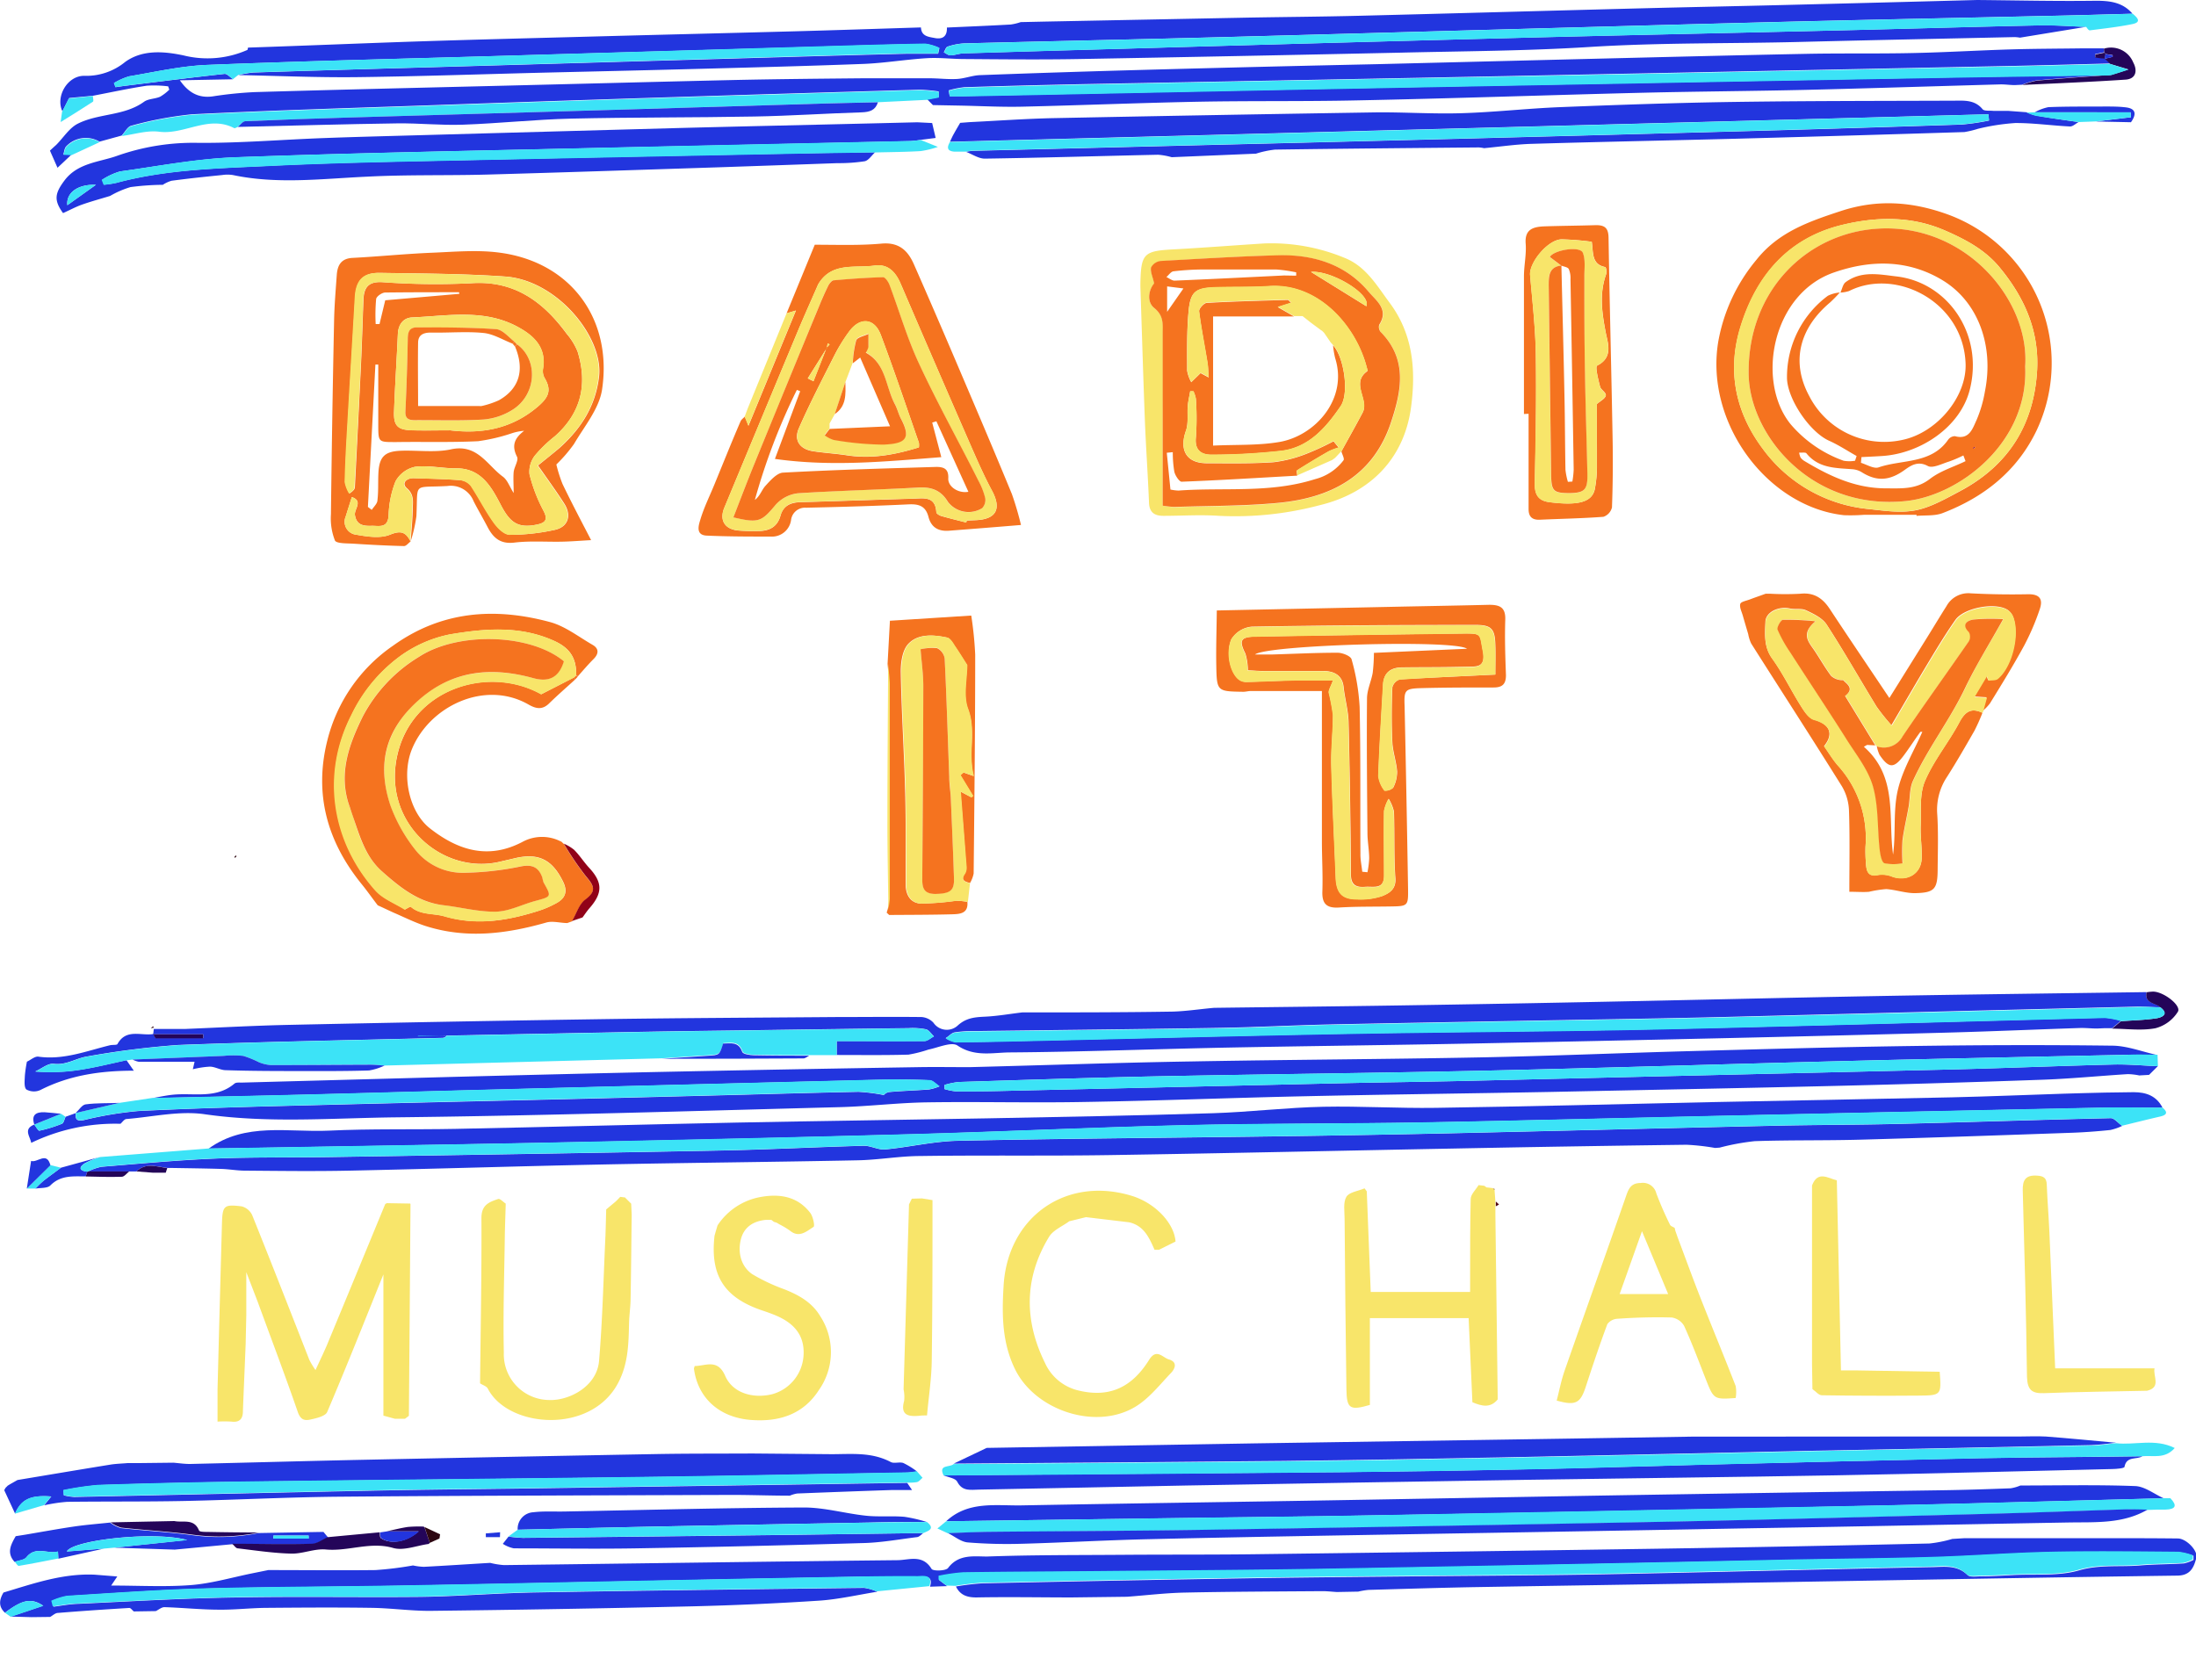 <svg xmlns="http://www.w3.org/2000/svg" viewBox="0 0 384.21 293.93"><defs><style>.cls-1{fill:#f5731f;}.cls-2{fill:#2235de;}.cls-3{fill:#f8e56a;}.cls-4{fill:#3ce3f7;}.cls-5{fill:#240559;}.cls-6{fill:#910218;}.cls-7{fill:#500513;}.cls-8{fill:#2e0712;}</style></defs><title>Asset 3</title><g id="Layer_2" data-name="Layer 2"><g id="Layer_1-2" data-name="Layer 1"><path class="cls-1" d="M215.35,293.91l3.68,0Z"/><path class="cls-2" d="M345.91,0c6.93.06,13.86.23,20.79.13,2.52,0,4.7.29,6.4,2.27-3.86.1-7.72.22-11.58.31-18.47.42-36.93.77-55.4,1.26-30.67.8-61.33,1.7-92,2.52-15.14.4-30.28.71-45.42,1.1a10.94,10.94,0,0,0-2.92.57c-.3.09-.45.67-.66,1,.38.18.76.52,1.14.52.75,0,1.5-.31,2.25-.34q13.55-.42,27.11-.79,34.29-1,68.59-1.89c19.41-.5,38.83-.9,58.24-1.36,11.43-.27,22.87-.62,34.3-.86,2.73-.06,5.47.16,8.2.26L353.42,6.59h0a7.14,7.14,0,0,0-.92-.1c-12.57.28-25.15.53-37.72.85-12.22.31-24.44.11-36.66.88-11.09.7-22.22.73-33.33,1q-28,.61-56,1.11c-6.7.12-13.41.05-20.11,0-2.16,0-4.33-.28-6.47-.15-3.68.22-7.33.84-11,1-10.53.4-21.07.66-31.61.94-8.26.22-16.51.4-24.77.6-10.8.27-21.6.65-32.4.78-6.9.08-13.8-.23-20.7-.36a18.65,18.65,0,0,1,2.62-.45q15.06-.48,30.11-.89l64.82-1.87q9.6-.28,19.2-.52c1.89,0,3.77,0,5.66,0l.22-1a8.62,8.62,0,0,0-2.46-.73c-6,.1-12,.29-18.07.47L89.13,9.74c-17.61.52-35.22.92-52.82,1.62-4.6.18-9.16,1.23-13.72,2a11.34,11.34,0,0,0-2.65,1.18l.28.72c.55-.08,1.1-.17,1.66-.24,5.81-.72,11.61-1.45,17.43-2.09.45,0,1,.61,1.46.94l-9.3.18c1.59,2.3,3.41,3.13,5.72,2.82a69.07,69.07,0,0,1,7.31-.75C59,15.69,73.47,15.36,88,15c13.49-.33,27-.69,40.48-1,7.49-.16,15-.23,22.48-.3,3.89,0,7.78,0,11.67,0,1.6,0,3.21.21,4.81.12,1.35-.08,2.69-.62,4-.67q14.24-.53,28.48-.92,20.49-.56,41-1l34.5-.86c13.58-.33,27.17-.68,40.75-.95,6.18-.12,12.37,0,18.55-.14,5.75-.12,11.49-.47,17.24-.64,4.19-.12,8.39-.12,12.58-.18l3.54,0,.08.68-1.58.32,0,.55,1.66.19.94.91c-6.24.16-12.48.34-18.72.46q-43.82.89-87.64,1.76-35.81.7-71.62,1.36-11.24.22-22.49.57a16.13,16.13,0,0,0-2.73.55l.17,1c.8,0,1.61,0,2.41,0l47.13-.95q19.7-.39,39.41-.76,42.43-.78,84.86-1.54c9.42-.17,18.85-.28,28.28-.42-4,.3-8,.57-11.93.93a12.87,12.87,0,0,0-2.54.76l-1.27.06c-.85,0-1.69-.14-2.54-.12-11.25.31-22.5.68-33.76.95-9.72.23-19.45.28-29.17.52-16.57.41-33.14,1-49.71,1.33-9.17.2-18.34.06-27.51.23-10.33.2-20.66.63-31,.87-3.61.08-7.22-.12-10.84-.19l-4.74-.09-1-1,2-.39,0-1a27.29,27.29,0,0,0-3.31-.3q-22.58.64-45.15,1.36-20.37.65-40.73,1.37c-13.81.48-27.62.89-41.42,1.57a63.86,63.86,0,0,0-10.65,2c-.65.15-1.12,1.13-1.68,1.72l-3.88,1.07a4.72,4.72,0,0,0-5.83.83c-.31.32-.34.92-.5,1.4l1.41.05-2.43,2.29-1.32-3c.37-.35.74-.69,1.09-1,1.27-1.27,2.31-3,3.83-3.74,3.63-1.81,8.07-1.3,11.54-3.81.75-.54,1.91-.49,2.81-.88a8,8,0,0,0,1.61-1.24l-.2-.58A19.74,19.74,0,0,0,25.67,15c-3.16.48-6.28,1.16-9.42,1.76l-4.15.39-1.18,2.33c-1.25-2.58.89-6.29,3.88-6.21a10.73,10.73,0,0,0,7.1-2.43c3-2.17,6.73-1.88,10.23-1.14a17.24,17.24,0,0,0,11.12-.95c.09,0,.1-.28.15-.42C53.3,8,63.21,7.58,73.13,7.25c10.1-.33,20.19-.58,30.29-.85,11.85-.32,23.71-.6,35.56-.92,7.38-.2,14.77-.45,22.15-.68.07,1.55,1.31,1.64,2.4,1.85,1.43.28,2.2-.32,2.14-1.83,3.72-.17,7.45-.32,11.17-.53a9.46,9.46,0,0,0,1.74-.42l4.14-.09q17.35-.34,34.71-.68c6.8-.13,13.59-.17,20.39-.34,16.82-.42,33.64-.9,50.46-1.33,7.87-.2,15.74-.35,23.62-.55Q328.9.46,345.91,0Z"/><path class="cls-2" d="M21.08,196.66A33.75,33.75,0,0,0,5.46,200C5.3,198.91,4,197.59,6,196.8c.31.38.69,1.12.9,1.07a24,24,0,0,0,3.93-1.21c.33-.13.44-.8.65-1.23l1.78-.64c-.13,1.13.22,1.47,1.44,1.22a64.6,64.6,0,0,1,9.5-1.58c9.95-.49,19.91-.76,29.86-1,21.62-.56,43.24-1,64.86-1.57,10.42-.25,20.84-.57,31.26-.79a32.24,32.24,0,0,1,4.44.56,1.66,1.66,0,0,1,.93-.52c2.33-.21,4.67-.27,7-.45a8.84,8.84,0,0,0,1.83-.55c-.58-.37-1.14-1-1.74-1.07-2.85-.13-5.72-.16-8.57-.09q-34.63.86-69.27,1.77c-10.65.28-21.31.59-32,.86-8.72.22-17.44.4-26.17.59,1.32-.22,2.64-.53,4-.63,3.53-.26,7.28.72,10.39-1.91.29-.25.89-.17,1.35-.18q18.52-.5,37-1c12.58-.32,25.16-.64,37.74-.9q21.79-.45,43.57-.8c3-.05,6,0,8.93,0,13-.33,25.94-.79,38.91-1,16.83-.31,33.67-.38,50.5-.71,12.27-.24,24.53-.77,36.8-1.1,12.89-.35,25.77-.71,38.66-.89,11.67-.17,23.34-.21,35-.06,2.66,0,5.31,1.07,8,1.65-1.78,0-3.55-.09-5.33-.05-16.15.34-32.3.66-48.45,1.07-21.09.53-42.18,1.21-63.28,1.69-19.24.43-38.48.63-57.72,1-11.67.24-23.33.63-35,1a14,14,0,0,0-2.45.51v.73a10.71,10.71,0,0,0,2,.4c2.47,0,4.95,0,7.42-.06l60.15-1.37c7.11-.16,14.22-.24,21.33-.4q42.54-1,85.07-2c9.5-.23,19-.63,28.5-.87,2.6-.06,5.21.19,7.81.29L376,188.1l-1.72.1a11.18,11.18,0,0,0-2-.23c-5.15.32-10.3.84-15.46,1q-19.1.68-38.21,1.12c-15.83.37-31.66.67-47.48,1-14.42.27-28.84.44-43.26.76-12.89.28-25.77.8-38.66,1-9,.16-18.08-.08-27.11.06-5.08.08-10.15.71-15.23.84-25.83.67-51.67,1.49-77.5,1.78-11.17.12-22.36,1.07-33.56-.54-4.44-.64-9.14.47-13.72.84C21.72,195.88,21.41,196.37,21.08,196.66Z"/><path class="cls-2" d="M4.71,185.79c.69-.31,1.42-1,2.06-.87,4.37.6,8.36-1,12.46-2,.44-.11,1.19,0,1.32-.21,1.52-2.76,4.13-1.4,6.28-1.76.15.25.31.72.47.72,2.75,0,5.5,0,8.26,0V181H26.8l.11-.93,5.38,0c6.09-.25,12.17-.59,18.26-.72q27.34-.59,54.69-1c13.68-.2,27.36-.26,41-.37,5,0,10-.06,15,0a3.13,3.13,0,0,1,2.08,1,2.82,2.82,0,0,0,4.27.46c1.52-1.37,3.08-1.44,4.87-1.53,2.14-.11,4.27-.49,6.4-.74h1c8.19,0,16.38,0,24.56-.13,2.67,0,5.34-.44,8-.67,10.81-.14,21.63-.25,32.44-.42q18.07-.28,36.14-.65c16-.32,32-.71,48-1,15.52-.28,31-.46,46.55-.68-.38,2,1.55,1.85,2.45,2.65-1.39,0-2.78-.14-4.17-.11q-36.27.9-72.54,1.82c-9.76.24-19.53.38-29.3.56-13.12.24-26.25.46-39.37.74-6.33.14-12.66.48-19,.59-14.38.24-28.75.38-43.13.57a20.86,20.86,0,0,0-3.46.22c-.57.1-1,.67-1.57,1a4.87,4.87,0,0,0,1.68.7c4.09,0,8.19-.12,12.28-.21,18.77-.42,37.54-.92,56.31-1.26,18.36-.34,36.73-.4,55.09-.8,25.81-.56,51.61-1.33,77.42-2a13.55,13.55,0,0,1,2.85.54l-1.55,1.3-.8,0-.47,0-1.38.06c-1,0-2-.12-3-.09-7.79.26-15.58.6-23.37.81q-20.15.55-40.3,1-21.65.49-43.31.92c-14.28.27-28.56.43-42.83.71-12.42.25-24.84.74-37.27.83-3,0-6.24.86-9.28-1.2-1.06-.71-3.36.36-5.08.7a22.55,22.55,0,0,1-3.51.89c-4.18.12-8.37.06-12.55.06,0-.71,0-1.42,0-2.44,5.15,0,10.25,0,15.34,0,.56,0,1.11-.53,1.67-.82-.46-.43-.86-1.1-1.39-1.24a11.78,11.78,0,0,0-3-.2q-13.44.16-26.89.36c-6.49.09-13,.16-19.47.28q-19.76.37-39.53.77v-.08h5a.85.85,0,0,1-.66.37c-15.44.4-30.89.66-46.33,1.25a151.23,151.23,0,0,0-15.82,2c-2,.29-3.69,1.57-5.9,1.29-1-.13-2.15.86-3.24,1.34a32.89,32.89,0,0,0,8.12-.34c2.63-.42,5.23-1.08,7.84-1.63l1.28,1.84c-5.69,0-11.19.75-16.34,3.38a2.72,2.72,0,0,1-2.45-.09c-.45-.4-.3-1.58-.27-2.41A21.91,21.91,0,0,1,4.71,185.79Z"/><path class="cls-2" d="M36.51,201c6.44-4.65,13.89-2.81,21-3.14,7.4-.35,14.83-.16,22.25-.31,16.37-.33,32.73-.77,49.09-1.1,14.59-.29,29.18-.47,43.76-.74,13.19-.25,26.39-.49,39.58-.9,6.46-.2,12.91-1,19.37-1.13s13.1.29,19.64.19c16.05-.24,32.1-.64,48.16-1,14-.28,28.1-.53,42.15-.84,6.56-.15,13.11-.43,19.67-.64,2.38-.08,4.76-.13,7.13-.19l5-.07c2.19,0,4,.65,5.05,2.73-3.69,0-7.38-.09-11.07,0q-34.07.7-68.14,1.46c-16.84.37-33.68.82-50.52,1.12-13.83.24-27.66.15-41.49.48-15.86.37-31.71,1.13-47.57,1.57-19.85.55-39.7,1-59.56,1.4-13.68.29-27.35.5-41,.74Z"/><path class="cls-2" d="M23.87,205l-1.25,0-7.2,0a9.74,9.74,0,0,1,2.33-.81c6.63-.54,13.26-1.16,19.91-1.44s13.28-.15,19.91-.26c22.71-.36,45.42-.7,68.13-1.14,8.49-.16,17-.61,25.46-.84,1.24,0,2.52.76,3.74.64,4.23-.4,8.44-1.42,12.67-1.51,18.12-.39,36.24-.51,54.36-.76q14.71-.2,29.43-.5c19.77-.44,39.55-.94,59.32-1.38,7.18-.16,14.37-.14,21.56-.32,12.36-.3,24.71-.72,37.06-1,.64,0,1.3.88,2,1.35a9.54,9.54,0,0,1-2.09.72c-2.22.23-4.45.4-6.68.48-12.33.43-24.65.87-37,1.21-6.17.17-12.34.05-18.51.26a40.54,40.54,0,0,0-6.14,1.13l-.81.06a39.62,39.62,0,0,0-5-.56q-20.28.26-40.56.66c-20.16.38-40.32.84-60.48,1.15-11,.17-21.94,0-32.91.16-3.69,0-7.36.68-11.05.75-14.83.3-29.66.43-44.49.73s-29.61.77-44.41,1.08c-6.1.13-12.21.05-18.32,0-1.38,0-2.75-.26-4.13-.3-2.89-.09-5.79-.12-8.68-.17h-.73C27.42,204.17,25.51,203.4,23.87,205Z"/><path class="cls-2" d="M3.06,259c5.41-.9,10.81-1.81,16.23-2.69,1-.16,2-.18,3-.27l1.85,0,6.2-.07c1,.08,2,.24,3,.22,10.1-.23,20.2-.52,30.3-.73q25.55-.53,51.11-1c5.64-.1,11.28-.07,16.91-.1l13.83.12c3.5,0,7-.4,10.35,1.37.6.32,1.55-.07,2.22.18a13.93,13.93,0,0,1,2.4,1.49c-.61.06-1.22.18-1.83.19-15,.27-30,.58-45,.77-23.8.31-47.61.53-71.41.83q-12.51.16-25,.58a52.3,52.3,0,0,0-6.1.9l.06.9a10.29,10.29,0,0,0,1.81.28c18.13-.37,36.26-.79,54.4-1.15,8.27-.16,16.54-.22,24.81-.34l45.9-.67,20.62-.31.85,1.25c-1.42,0-2.48,0-3.53,0q-8.28.28-16.56.61a5.43,5.43,0,0,0-1.29.38h0c-3.47,0-6.94-.14-10.41-.13-22.78.08-45.57.12-68.35.31-9.08.08-18.15.56-27.22.75-6.83.14-13.66.06-20.49.15a28.16,28.16,0,0,0-4,.61l1.26-1.55c-3.66-.28-5.27.55-6.34,3L.74,260.78l.22-.4.4-.4.41-.25Z"/><path class="cls-3" d="M71.54,247.77l-.68.51-1.78,0-2-.55c0-8.48,0-17,0-24.71-3.06,7.58-6.34,15.87-9.83,24.07-.32.75-1.93,1.11-3,1.34s-1.71-.06-2.16-1.37c-2.23-6.45-4.66-12.83-7-19.24l-2-5.2v7.58l-.11,5-.15,3.67c-.11,2.7-.23,5.39-.33,8.09,0,1.3-.55,2-2,1.82a20.11,20.11,0,0,0-2.44,0c0-2,0-3.8,0-5.63q.37-14.46.77-28.92c.09-3.25.3-3.5,3.45-3.12a2.81,2.81,0,0,1,1.84,1.53c3.39,8.42,6.69,16.88,10,25.33a15,15,0,0,0,1.08,1.79c.84-1.84,1.51-3.19,2.09-4.59q5.08-12.25,10.13-24.51h.13l.08-.11,4.12.07.07.07Q71.69,229.24,71.54,247.77Z"/><path class="cls-2" d="M165.54,266.22c3.84-3.59,8.66-2.7,13.22-2.78,17.91-.33,35.82-.58,53.73-.88,17.53-.3,35.06-.63,52.58-.92q27.45-.45,54.9-.85c3.94-.06,7.87-.19,11.81-.34a7.35,7.35,0,0,0,1.71-.49c6.69,0,13.39-.15,20.07.1,1.69.06,3.33,1.39,5,2.14-16.3.42-32.6.91-48.9,1.25q-45.67,1-91.34,1.77c-10.12.19-20.25.28-30.37.42Z"/><path class="cls-2" d="M331.08,251.39l22,0c1.62,0,3.25-.09,4.86,0,4.1.31,8.2.72,12.29,1.09-1.45.14-2.89.38-4.34.41q-24.67.54-49.35,1c-17.93.38-35.85.8-53.78,1.15-12.74.25-25.47.48-38.21.62-19.23.2-38.46.32-57.69.47l5.77-2.75q23.37-.4,46.74-.79,28-.44,56-.85l20.59-.33h2.33Z"/><path class="cls-1" d="M100.64,118.9c-1.53,1.4-3.1,2.76-4.58,4.21-1.17,1.14-2.27.93-3.54.21-7.73-4.46-17.47.33-20.48,7.86-1.81,4.54-.47,10.92,3.19,13.79,4.94,3.87,10.27,5.53,16.31,2.29a7.17,7.17,0,0,1,6.59,0l.06,0,.47.44v0a52,52,0,0,0,3.94,5.79c1.41,1.6,1.74,2.51-.2,4-1.09.82-1.56,2.46-2.3,3.74l-.85.3c-1.23,0-2.54-.41-3.67-.09-7,2-14,2.88-21.12.61-1.89-.61-3.69-1.52-5.53-2.31-1-.45-2-.94-2.84-1.31-1-1.3-1.87-2.55-2.83-3.73-6-7.41-8.34-15.71-6-25.08A28.43,28.43,0,0,1,68.76,113c8.47-6.09,17.79-6.75,27.47-4.14,2.66.72,5,2.58,7.47,4,1.09.64,1.09,1.53.16,2.46s-1.85,2-2.77,3.05l-.29-.24c.08-2.92-1.07-4.76-3.92-6-6-2.68-12.12-2.13-18.17-1.1a22.27,22.27,0,0,0-8.76,3.85,27.43,27.43,0,0,0-8.42,10.24c-5.38,10.58-3.27,22.31,4.24,30.72,1.31,1.46,3.39,2.23,5.12,3.32l0,.07-.07-.06c.37-.17,1-.59,1.08-.48,1.73,1.48,3.93,1.1,5.87,1.66,5.71,1.68,11.15.74,16.58-1a17.57,17.57,0,0,0,3-1.31c1.62-.87,2-2.1,1.14-3.81-1.87-3.78-4.23-5-8.3-4.07l-2.7.63c-10,2.38-20.59-6.66-18-18.51s16-15.94,25.21-10.79l5.71-2.93Z"/><path class="cls-4" d="M165.54,266.22l42.42-.6c10.12-.14,20.25-.23,30.37-.42q45.67-.85,91.34-1.77c16.3-.34,32.6-.83,48.9-1.25h1.15c1.27,1.32.92,1.94-.84,2-1.06,0-2.12,0-3.19.06-1.23,0-2.47-.11-3.7-.07-8,.25-15.9.57-23.85.78-18.92.5-37.83,1-56.75,1.39q-40.66.81-81.31,1.42c-12.2.19-24.4.22-36.61.34-2.54,0-5.08.15-7.63.23l-1.83-.85Z"/><path class="cls-3" d="M239.67,245.86c-3.45,1-4.05.69-4.1-2.66q-.21-14.95-.32-29.9c0-1.31-.28-2.86.31-3.86.49-.83,2.08-1,3.18-1.48l.39.52.69,17.61h17.39c0-1.2,0-2,0-2.86,0-4.46,0-8.93.1-13.39,0-.83.9-1.64,1.38-2.45l1,.12.39.28,1.22.14,0,.17.17,0,.16,2.13,0,.83,0,1.51.41,32.32c-1.31,1.61-2.86,1.15-4.43.5l-.66-14.72H239.67Z"/><path class="cls-3" d="M293,214.88l.11.49.46,1.3c1.29,3.42,2.53,6.86,3.87,10.27,2.05,5.21,4.2,10.39,6.23,15.61a6,6,0,0,1,0,2.1c-3.83.27-3.83.26-5.28-3.43-1.21-3.08-2.37-6.19-3.74-9.19a3,3,0,0,0-2.17-1.47c-3.16-.09-6.33,0-9.48.22a2.34,2.34,0,0,0-1.78.94c-1.35,3.61-2.57,7.27-3.77,10.94-.95,2.91-1.78,3.37-5.09,2.44.45-1.75.79-3.54,1.39-5.25,3.58-10.24,7.24-20.45,10.8-30.7.46-1.32.94-2.11,2.51-2.13a2.42,2.42,0,0,1,2.73,1.82,59.36,59.36,0,0,0,2.4,5.5C292.31,214.59,292.73,214.7,293,214.88Zm-1.14,11.58-4.58-11-3.91,11Z"/><path class="cls-3" d="M109.43,209.64l1,1,.09,1.9c-.06,4.86-.1,9.72-.19,14.59,0,1.46-.23,2.91-.27,4.37-.09,3.6-.12,7.12-1.91,10.51-4.79,9.1-19.29,7.87-22.8,1-.22-.43-.9-.62-1.36-.93.1-9.65.29-19.3.24-28.95,0-2.31,1.39-2.78,2.93-3.31.31-.11.87.52,1.32.81-.05,1.91-.13,3.83-.16,5.74-.09,6.78-.32,13.57-.17,20.35A8,8,0,0,0,96.06,245c3.4.15,8.36-2.29,8.75-6.84.62-7.27.77-14.59,1.12-21.88l.06-1.95.07-2.68c.52-.43,1-.84,1.55-1.29.32-.28.61-.61.91-.91l.86.11Z"/><path class="cls-3" d="M197.56,213.9,190,213l-2.84.7-.06,0c-1.2.9-2.82,1.54-3.55,2.73-4.36,7.16-4.4,14.62-.73,22.06a8.58,8.58,0,0,0,5.65,4.79c5.33,1.36,9.41-.23,12.57-5.3,1.31-2.09,2.35-.41,3.47-.08,1.58.46,1.05,1.64.39,2.34-1.92,2-3.73,4.34-6.05,5.81-6.91,4.38-17.7.87-21.27-6.46-2.26-4.64-2.3-9.47-2-14.44.63-12.12,10.87-19.41,22.43-15.88,4.09,1.25,7.43,4.76,7.66,8l0,0-2.89,1.44H202C201.1,216.71,200.21,214.51,197.56,213.9Z"/><path class="cls-3" d="M121.41,239.49l.13-.44c1.93,0,4-1.34,5.34,1.73s4.95,4,8.2,3.21a7.48,7.48,0,0,0,5.5-6.68c.24-3.24-1.25-5.51-4.6-7-.78-.34-1.57-.63-2.38-.9-6.84-2.24-9.38-6.11-8.59-13.14l.18-.65.35-1.18a11.43,11.43,0,0,1,7.72-5c3.3-.56,6.33,0,8.49,2.8.5.64.84,2.31.59,2.46-1.2.76-2.5,2-4.12.67a14.37,14.37,0,0,0-1.83-1.1l-.5-.3-.49-.15-.44-.34-1,0c-2.21.22-3.84,1.3-4.36,3.49s0,4.6,2,6a32.63,32.63,0,0,0,5.59,2.64c2.53,1,4.86,2.27,6.33,4.74a11.51,11.51,0,0,1-.23,12.88c-2.69,4.22-6.84,5.58-11.58,5.28C125.94,248.19,122.08,244.7,121.41,239.49Z"/><path class="cls-3" d="M339.37,240.06c.3,4.08.3,4.14-3.72,4.17q-8.45.07-16.9-.06c-.56,0-1.1-.71-1.65-1.08,0-1.46-.07-2.93-.07-4.39q0-15.62,0-31.24c1-2.63,2.75-1.3,4.34-.9l.72,33.26c.63,0,1.69,0,2.75,0Z"/><path class="cls-3" d="M375.64,243.38c-6,.13-12,.19-18,.42-2.17.08-2.92-.57-3-2.85-.14-10.87-.44-21.74-.74-32.61-.05-1.82.49-2.73,2.47-2.61,1.14.07,1.69.36,1.73,1.57.11,2.85.35,5.69.47,8.53.34,7.75.64,15.51,1,23.63h17.39C376.65,240.82,378.19,242.78,375.64,243.38Z"/><path class="cls-3" d="M162.19,247.7c-.46,0-.92,0-1.37.06-1.92.17-3.33-.1-2.63-2.62a6.48,6.48,0,0,0-.1-2l.95-32.37.49-1,1.77-.05,1.85.3c0,9.31,0,18.61-.13,27.92C163,241.14,162.48,244.42,162.19,247.7Z"/><path class="cls-5" d="M378,176.3c-.91-.8-2.83-.67-2.45-2.65a9.07,9.07,0,0,1,1.14-.12c1.87,0,5,2.45,4.35,3.52a6.58,6.58,0,0,1-3.93,2.89c-2.44.46-5,.09-7.58.07l1.55-1.3c2.1-.15,4.22-.2,6.29-.52C378.15,178.05,379.58,177.51,378,176.3Z"/><path class="cls-6" d="M100.09,161.17c.75-1.27,1.21-2.92,2.3-3.74,1.95-1.46,1.61-2.37.2-4a52,52,0,0,1-3.94-5.79,7.73,7.73,0,0,1,1.79,1.07c1,1,1.72,2.17,2.66,3.18,2.33,2.53,2.36,4.37.07,7-.46.52-.84,1.1-1.25,1.66Z"/><path class="cls-7" d="M261.71,211.1l0-.83.56.51Z"/><path class="cls-7" d="M125.54,214.48l-.35,1.18Z"/><path class="cls-5" d="M368.26,180.07l.47,0Z"/><path class="cls-7" d="M260.09,207.79l-.39-.28Z"/><path class="cls-7" d="M261.52,208.14l-.17,0,0-.17A.5.5,0,0,1,261.52,208.14Z"/><path class="cls-7" d="M135,213.53l.44.34Z"/><path class="cls-2" d="M19.26,34.29c-1.64.5-3.3.95-4.92,1.52-1.13.4-2.21,1-3.31,1.48-1.63-2.25-1.44-3.44.24-5.69,2.35-3.15,6.2-3.22,9.33-4.37A40,40,0,0,1,34.72,25c7.32.05,14.64-.57,22-.84,5.55-.21,11.11-.34,16.67-.5q22.54-.63,45.08-1.25c11.54-.3,23.08-.55,34.62-.83l7.4-.18,2.6.13.61,2.61-2.58.33a17.86,17.86,0,0,1-1.82.22q-27.33.61-54.66,1.2c-21.16.49-42.32.86-63.46,1.64C34.39,27.79,27.68,29.09,21,30a11.88,11.88,0,0,0-3.13,1.46l.34.86A17.25,17.25,0,0,0,20.31,32c8.92-2.41,18.1-2.54,27.22-3,11.72-.57,23.46-.75,35.19-1q29.42-.65,58.84-1.18c3.85-.08,7.71-.12,11.56-.18-.61.55-1.15,1.44-1.84,1.58a29.75,29.75,0,0,1-4.76.33q-10.29.37-20.58.72c-13.57.44-27.15.9-40.72,1.28-7,.19-14.06,0-21.08.37-7.82.36-15.62,1.36-23.41-.29a6.11,6.11,0,0,0-1.85,0c-3,.3-5.92.61-8.86,1a5.58,5.58,0,0,0-1.53.71,46.75,46.75,0,0,0-5.66.4A16.56,16.56,0,0,0,19.26,34.29Zm-7.48,1.62,5-3.57C13.52,32.22,11.56,33.8,11.78,35.91Z"/><path class="cls-8" d="M26.38,177.73l0,.56Z"/><path class="cls-8" d="M26.79,179.59a.51.51,0,0,1,.08.27l-.49.06Z"/><path class="cls-2" d="M.87,282.23c-1.18-1.1-1-2.29-.26-3.54,5.22-1.56,10.38-3.39,16-3.12l3.91.31-1.07,1.59c4.88,0,9.42.26,13.92-.08,3.51-.27,7-1.28,10.46-2l3.11-.63c6.25,0,12.5.07,18.75,0a60.57,60.57,0,0,0,6.57-.81,10.48,10.48,0,0,0,1.91.24c3.86-.2,7.72-.46,11.59-.69a14,14,0,0,0,2.42.39c22.93-.28,45.87-.62,68.8-.86,2,0,4.41-1.1,6,1.52.25.42,2.51.37,2.9-.16,1.84-2.46,4.53-2,6.83-2,7.93-.29,15.88-.24,23.82-.3,8.11-.06,16.22,0,24.33-.12q34.39-.43,68.79-.94,24-.37,47.92-.92a22.58,22.58,0,0,0,4-.8l2.15-.13,24.56,0c4.25,0,8.5,0,12.75.05,1.47,0,3.56,2.14,3.24,3.39-.42,1.62-1,3.08-3.3,3.11-20.31.27-40.62.65-60.93,1s-40.78.66-61.17,1c-6.48.11-13,.32-19.44.5a12.87,12.87,0,0,0-1.79.3l-3.75.07c-.84-.05-1.69-.15-2.53-.15-8,.06-16.05.08-24.08.25-3.37.07-6.73.48-10.09.73l-9.68.12c-5.56,0-11.12-.11-16.69,0-1.65,0-2.84-.42-3.57-1.92a45.29,45.29,0,0,1,4.58-.55q22.59-.48,45.18-.86c9.5-.16,19-.24,28.52-.34,11.73-.13,23.47-.16,35.2-.38,19-.36,38-.88,57-1.25,2.22,0,4.59-.51,6.51,1.38.42.41,1.48.24,2.24.23,1.93,0,3.86-.13,5.79-.23,3.85-.2,7.88.23,11.49-.82s7.14-.56,10.69-.86c2.54-.21,5.09-.19,7.64-.35a6.19,6.19,0,0,0,1.68-.62l0-.72a10.9,10.9,0,0,0-2.48-.61c-7.48,0-15-.15-22.43,0-6.94.15-13.88.69-20.82.9-8.42.25-16.85.3-25.27.47-26.58.52-53.17,1.1-79.75,1.57-13.6.24-27.21.31-40.81.44-7.88.08-15.77.09-23.65.21a32.45,32.45,0,0,0-4.24.61v.67l1.39,1.05-3,.1c.66-2-1-1.79-2-1.8-4.13,0-8.27,0-12.4.1q-15.52.28-31,.6c-16,.32-32,.66-48,.94-11.21.2-22.42.19-33.62.5-7.95.22-15.89.8-23.83,1.29a11.67,11.67,0,0,0-2.74.87l.26,1c1.33-.17,2.65-.43,4-.49,9.32-.42,18.65-1,28-1.13,10.74-.2,21.49,0,32.23-.1,6.62-.09,13.24-.65,19.86-.77,19.24-.34,38.48-.57,57.72-.8a8.3,8.3,0,0,1,2.3.67c-3.38.54-6.75,1.33-10.15,1.56q-11.17.73-22.37,1-22.9.53-45.81.79c-3.38,0-6.76-.48-10.15-.53-6-.09-12-.05-18.07,0-2.85,0-5.69.35-8.53.32-3.22,0-6.43-.34-9.65-.44-.49,0-1,.45-1.5.69l-3.85.06c-.27-.21-.54-.62-.79-.61-4.16.25-8.33.53-12.48.87-.47,0-.92.46-1.37.7L5.5,283l-3.63-.1L7.57,281C5.49,279.63,4,279.88.87,282.23Z"/><path class="cls-2" d="M374.83,254.84c-1,.65-2.77-.09-3.13,1.85,0,.26-1.38.38-2.13.39-16.14.38-32.27.81-48.41,1.1-17.92.32-35.83.5-53.75.78q-29.88.47-59.76,1c-12.12.22-24.24.51-36.36.72-1.38,0-2.9.41-3.82-1.39-.31-.62-1.57-.76-2.39-1.11q34.74-.28,69.48-.56,17.5-.17,35-.55c9.34-.19,18.68-.52,28-.75q24.52-.6,49.05-1.15C356,255,365.43,255,374.83,254.84Z"/><path class="cls-4" d="M374.83,254.84c-9.4.12-18.8.17-28.2.36q-24.53.5-49.05,1.15c-9.34.23-18.68.56-28,.75q-17.49.36-35,.55-34.74.34-69.48.56c-1-2,1.12-1.37,1.73-2,19.23-.15,38.46-.26,57.7-.47,12.74-.13,25.48-.36,38.21-.62,17.93-.35,35.86-.77,53.78-1.15q24.67-.52,49.35-1c1.45,0,2.89-.27,4.34-.41,3.33.38,6.82-.88,10.28.84C378.76,255.38,376.68,254.65,374.83,254.84Z"/><path class="cls-2" d="M165.85,268.29c2.54-.08,5.08-.21,7.63-.23,12.2-.12,24.41-.15,36.61-.34q40.66-.64,81.31-1.42c18.92-.38,37.83-.9,56.75-1.39,8-.21,15.9-.53,23.85-.78,1.23,0,2.46,0,3.7.07-4.31,2.5-9.07,2.15-13.78,2.23-18.3.32-36.6.7-54.89,1q-26.29.48-52.57.92c-17.76.31-35.51.58-53.27,1-7.4.16-14.8.59-22.2.8a85.6,85.6,0,0,1-9.69-.23C168.1,269.81,167,268.85,165.85,268.29Z"/><path class="cls-4" d="M158.67,259.45l-20.62.31-45.9.67c-8.27.12-16.54.17-24.81.34-18.13.36-36.26.78-54.4,1.15a10.29,10.29,0,0,1-1.81-.28l-.06-.9a52.3,52.3,0,0,1,6.1-.9q12.51-.41,25-.58c23.8-.31,47.61-.52,71.41-.83,15-.2,30-.51,45-.77.61,0,1.22-.12,1.83-.19l1,1.14c-.32.26-.61.67-1,.76A8.66,8.66,0,0,1,158.67,259.45Z"/><path class="cls-2" d="M90.57,267.7a2.9,2.9,0,0,1,2.75-3.06c1.83-.22,3.69-.09,5.54-.13,13.94-.26,27.88-.64,41.82-.7,3.62,0,7.23,1.06,10.87,1.44,2.21.23,4.47,0,6.69.19a25.73,25.73,0,0,1,3.89.9c-3.32,0-6.64,0-10,.1q-19.12.34-38.23.72C106.15,267.32,98.36,267.52,90.57,267.7Z"/><path class="cls-2" d="M161.55,268.28c-.36.25-.71.67-1.09.71-3.23.4-6.47,1-9.72,1.05q-19.76.59-39.53.92c-7.1.12-14.2,0-21.31,0a5.82,5.82,0,0,1-1.93-.79l1-1.27a24.11,24.11,0,0,0,2.51.23q23.13-.24,46.26-.52Z"/><path class="cls-4" d="M161.55,268.28l-23.83.31q-23.13.27-46.26.52a24.11,24.11,0,0,1-2.51-.23l1.63-1.18c7.79-.18,15.57-.38,23.36-.53q19.12-.38,38.23-.72c3.32-.06,6.64-.07,10-.1C163.62,267.5,162.52,267.87,161.55,268.28Z"/><path class="cls-4" d="M2.6,264.89c1.07-2.5,2.69-3.33,6.34-3L7.69,263.4Z"/><path class="cls-2" d="M87.47,269H85l0-.66,2.5-.2Z"/><path class="cls-2" d="M56.59,268.08l.83,1c-.95.4-1.89,1.13-2.85,1.15-4.63.09-9.26,0-13.89,0l-10.1.95L20,270.84l12.75-1.34c-5.82-1.6-20,0-21.07,2L18.2,271l-8,1.77q0-.62-.06-1.24c-1.8.47-3.9-1.05-5.52,1-.4.5-1.36.55-2.06.81-1.44-1.57-.68-3,.19-4.51l0,0,1.71-.27c2.83-.48,5.66-1,8.5-1.42,2.11-.31,4.24-.47,6.36-.7v.06a6.07,6.07,0,0,0,1.84.92c4.17.46,8.38.68,12.53,1.24a34.75,34.75,0,0,0,11.56-.38l.1,0Zm-8.76.64v.53H54v-.53Z"/><path class="cls-5" d="M3.06,259l-1.29.77Z"/><path class="cls-5" d="M4.5,268.48l-1.71.27Z"/><path class="cls-5" d="M1.36,260l-.4.4Z"/><path class="cls-2" d="M10.66,204.35l6.86-1.89a14.82,14.82,0,0,0-2.71,1.13c-1.17.78-.8,1.31.46,1.44l-.27.84c-2.2,0-4.38-.25-6.19,1.58-.52.53-1.73.39-2.62.56a18.81,18.81,0,0,1,1.4-1.36C8.6,205.86,9.64,205.12,10.66,204.35Z"/><path class="cls-4" d="M10.66,204.35c-1,.76-2.07,1.51-3.07,2.3A18.81,18.81,0,0,0,6.2,208H4.69l4.13-4.11Z"/><path class="cls-2" d="M8.82,203.92,4.69,208l.75-4.84C6.54,203.54,8.18,201.43,8.82,203.92Z"/><path class="cls-5" d="M15,205.88l.27-.84.14-.05,7.2,0c-.43.33-.85.93-1.29.94C19.22,206,17.11,205.93,15,205.88Z"/><path class="cls-5" d="M29,205.22l-2.24,0L23.87,205c1.64-1.6,3.54-.83,5.39-.59Z"/><path class="cls-4" d="M16.25,16.8c0,.33.18.88,0,1-1.85,1.22-3.75,2.38-5.64,3.56l.25-1.8,1.18-2.33Z"/><path class="cls-4" d="M18.2,271l-6.51.52c1-2,15.25-3.63,21.07-2L20,270.84Z"/><path class="cls-4" d="M2.57,273.3c.7-.26,1.66-.31,2.06-.81,1.61-2,3.72-.48,5.52-1q0,.62.06,1.24c-2.29.44-4.58.91-6.88,1.29C3.12,274.11,2.83,273.57,2.57,273.3Z"/><path class="cls-4" d="M.87,282.23c3.09-2.36,4.63-2.6,6.7-1.2l-5.7,1.91Z"/><path class="cls-1" d="M346.85,124.74a33.16,33.16,0,0,1-1.4,3.13c-1.56,2.73-3.13,5.46-4.82,8.11a10.39,10.39,0,0,0-1.69,6.54c.2,3.15.1,6.33.07,9.49,0,3.6-.52,4.22-4,4.29-1.67,0-3.34-.6-5-.71a20.13,20.13,0,0,0-3,.47c-1,.09-2,0-3.45,0,0-4.77.1-9.47-.06-14.15a9,9,0,0,0-1.23-4.29c-5.22-8.37-10.59-16.65-15.88-25a6.47,6.47,0,0,1-.52-1.64c-.32-1.08-.64-2.16-.95-3.24-.19-.69-.61-1.46-.44-2.06.1-.38,1.07-.55,1.67-.78.92-.35,1.84-.66,2.77-1h.77a47.68,47.68,0,0,0,5.32,0c2.41-.25,3.92.82,5.16,2.72,3.38,5.13,6.83,10.21,10.39,15.53l6.7-10.75c1.1-1.77,2.17-3.56,3.29-5.32a4.34,4.34,0,0,1,4.22-2.25c3.38.18,6.77.23,10.16.16,2.07,0,2.49,1,1.95,2.6a42.6,42.6,0,0,1-2.72,6.36c-1.87,3.44-3.93,6.78-6,10.14a8,8,0,0,1-1.25,1.3l.65-2.37-2.16-.14,2.16-3.62.27.76c.55-.09,1.25,0,1.63-.29,2.52-2,3.92-7.75,2.71-10.87a2.54,2.54,0,0,0-1-1.19c-2.2-1.31-7.58-.3-9.06,1.81-1.63,2.32-3.11,4.76-4.58,7.2-2.16,3.58-4.25,7.21-6.61,11.22a37.52,37.52,0,0,1-2.59-3.24c-2.93-4.79-5.7-9.68-8.75-14.38-.74-1.14-2.29-1.87-3.6-2.49-.8-.38-1.89-.11-2.81-.31-2-.44-4.24.62-4.3,2.34-.08,2.19-.3,4.36,1.19,6.42,1.87,2.6,3.28,5.55,5,8.27.59.94,1.37,2.16,2.3,2.42,2.73.76,3.55,2.45,1.77,4.64.78,1.1,1.5,2.29,2.39,3.34a18.89,18.89,0,0,1,4.87,14.18,24,24,0,0,0,.08,3c.07,1.4.39,2.42,2.23,2a4.79,4.79,0,0,1,2.44.34c2.54.87,4.94-.51,5.07-3.15.09-1.92-.24-3.85-.17-5.77.1-2.64-.23-5.55.76-7.86,1.55-3.64,4.19-6.8,6.05-10.33C343.89,124.45,344.94,123.84,346.85,124.74Z"/><path class="cls-1" d="M137.62,54.83l4.93-12,.11,0c3.86,0,7.74.15,11.57-.2,3.06-.28,4.62,1.23,5.67,3.63,2.86,6.49,5.66,13,8.44,19.54,2.93,6.87,5.86,13.75,8.7,20.66a54,54,0,0,1,1.59,5.41c-4.44.37-8.48.69-12.52,1-1.86.16-3.17-.52-3.66-2.4s-1.62-2.29-3.44-2.21c-6,.29-12,.46-18,.59a2.45,2.45,0,0,0-2.6,2.11,3.37,3.37,0,0,1-3.57,2.94c-3.74,0-7.49,0-11.22-.17-2-.11-1.36-1.89-1.06-2.89.62-2.05,1.59-4,2.41-6,1.53-3.71,3-7.41,4.6-11.11.13-.32.49-.55.74-.82l.65,1.59,8.3-20.16Zm31.43,36.62.09-.35,1.62-.07c3.58-.17,4.49-2,2.79-5.17-1.41-2.63-2.6-5.37-3.8-8.1q-6.14-14.07-12.2-28.17c-.88-2-2.22-3.44-4.53-3.11-3.44.49-7.45-.66-9.81,3.18a3.33,3.33,0,0,0-.2.42c-1.14,2.61-2.31,5.21-3.41,7.84q-6.45,15.46-12.87,30.93c-.91,2.2.08,3.8,2.51,4a33.52,33.52,0,0,0,3.47.08c1.85,0,3.29-.7,3.84-2.68.49-1.76,1.79-2.32,3.52-2.37,6.56-.18,13.12-.42,19.68-.61,1.8-.05,3.91-.52,4.07,2.38,0,.24.54.56.88.66C166.14,90.72,167.6,91.07,169.05,91.44Z"/><path class="cls-1" d="M169.79,107.73l.14,0a64,64,0,0,1,.69,6.82c0,12.77-.14,25.54-.27,38.31a5.29,5.29,0,0,1-.64,1.67c-.91-.24-1.7-.5-.91-1.71a2.27,2.27,0,0,0,.22-1.31c-.29-4.2-.62-8.39-1-13l1.89,1,.29-.27L168,135.64l.54-.46,1.78.62c-1-4.05.51-7.86-1-11.76-.87-2.31-.16-5.22-.16-7.69-.65-1-1.36-2.19-2.14-3.31-.38-.55-.81-1.35-1.34-1.47-2.38-.51-5.06-.71-6.77,1.11-1.05,1.12-1.34,3.32-1.31,5,.12,6.93.58,13.85.76,20.78.15,5.46.08,10.93.1,16.39,0,1.79.87,3.17,2.6,3.27a49.07,49.07,0,0,0,6.19-.49,12.25,12.25,0,0,1,2,.19c.2,2.07-1.33,2.14-2.68,2.18-3.66.1-7.32.09-11,.12l-.44-.41.2-.65a14,14,0,0,0,.24-1.82q0-18.62,0-37.23c0-1.29-.19-2.57-.28-3.86l.41-7.52h0Z"/><path class="cls-8" d="M41.22,149.7l.17.13a2.72,2.72,0,0,1-.25.28S41,150,41,150Z"/><path class="cls-2" d="M363.67,21.36c-.51.27-1,.79-1.52.77-3.2-.15-6.39-.62-9.58-.6a38.52,38.52,0,0,0-6.47,1,17.42,17.42,0,0,1-2.41.58q-19.67.62-39.34,1.15c-12.1.32-24.2.55-36.3.91-2.81.08-5.6.5-8.4.76h0a5.89,5.89,0,0,0-.91-.13c-11.89.11-23.78.21-35.66.38a17.16,17.16,0,0,0-3.33.71L205,27.51a11.86,11.86,0,0,0-2.39-.43c-10.11.22-20.21.53-30.32.68-1.08,0-2.18-.77-3.27-1.19a9.45,9.45,0,0,1,1.14-.17l40.3-1q21.78-.53,43.56-1.08,26.53-.69,53.06-1.41,18.07-.5,36.14-1.11a41.53,41.53,0,0,0,4.78-.7L347.9,20q-90.85,2.44-181.7,4.81c.23-.48.45-1,.7-1.42.35-.64.72-1.26,1.09-1.89l1.68-.13c4.93-.24,9.85-.6,14.78-.7q28-.56,56-1c5.08-.07,10.16.3,15.24.14,5.76-.17,11.51-.83,17.27-1.06,10.1-.4,20.21-.76,30.32-.91,12.83-.19,25.65-.17,38.48-.22,1.82,0,3.7-.22,5.11,1.49.31.37,1.27.21,1.93.3h2.63l3.11.23a9.59,9.59,0,0,0,1.65.57C358.7,20.67,361.19,21,363.67,21.36Z"/><path class="cls-5" d="M369.19,11.19l-.94-.91h0l1.38-.34,0-.3-1.24-.19-.22-.25-.08-.68a4.19,4.19,0,0,1,5.14,2.41c.8,1.5.43,2.86-1.29,3-6,.41-12.09.64-18.13.94a12.84,12.84,0,0,1,2.54-.76c4-.36,8-.63,11.93-.93a5.5,5.5,0,0,0,1.12-.08c1-.29,2-.63,3-.95Z"/><path class="cls-2" d="M356,19.65a8.1,8.1,0,0,1,2.39-.9c3.3-.13,6.6-.09,9.9-.11,1.22,0,2.45,0,3.66.15,1.66.2,1.94,1.11.88,2.6l-6.15-.13,6.15-.74-.06-.86Z"/><path class="cls-4" d="M365,4.71c-2.73-.09-5.47-.31-8.2-.26-11.43.24-22.87.59-34.3.86-19.41.46-38.83.86-58.24,1.36q-34.3.88-68.59,1.89-13.56.38-27.11.79c-.75,0-1.5.32-2.25.34-.38,0-.76-.33-1.14-.52.22-.35.36-.93.66-1a10.94,10.94,0,0,1,2.92-.57c15.14-.39,30.28-.7,45.42-1.1,30.67-.82,61.33-1.72,92-2.52,18.46-.48,36.93-.84,55.4-1.26,3.86-.09,7.72-.21,11.58-.31.76.65,1.63,1.46-.09,1.81-2.45.5-4.94.77-7.42,1.09C365.4,5.33,365.16,4.92,365,4.71Z"/><path class="cls-4" d="M369.19,11.19l3.2,1c-1,.32-2,.66-3,.95a5.5,5.5,0,0,1-1.12.08c-9.43.14-18.85.25-28.28.42q-42.43.75-84.86,1.54-19.7.36-39.41.76l-47.13.95c-.8,0-1.61,0-2.41,0l-.17-1a16.13,16.13,0,0,1,2.73-.55Q180,15,191.21,14.77q35.81-.7,71.62-1.36,43.82-.86,87.64-1.76C356.71,11.53,362.95,11.35,369.19,11.19Z"/><path class="cls-4" d="M41.68,13.12l-.93.74c-.49-.33-1-1-1.46-.94-5.82.64-11.62,1.38-17.43,2.09-.55.07-1.11.16-1.66.24l-.28-.72a11.34,11.34,0,0,1,2.65-1.18c4.56-.76,9.13-1.81,13.72-2,17.6-.7,35.21-1.1,52.82-1.62L143.8,8.09c6-.18,12-.37,18.07-.47a8.62,8.62,0,0,1,2.46.73l-.22,1c-1.89,0-3.78,0-5.66,0q-9.6.24-19.2.52L74.42,11.78q-15.06.43-30.11.89A18.65,18.65,0,0,0,41.68,13.12Z"/><path class="cls-4" d="M41.61,22.21c-.22.08-.5.28-.64.21-4.48-2.33-8.69,1.2-13.14.63-2.11-.27-4.34.47-6.52.75.55-.6,1-1.58,1.68-1.72a63.86,63.86,0,0,1,10.65-2c13.8-.68,27.61-1.08,41.42-1.57q20.36-.71,40.73-1.37,22.57-.72,45.15-1.36a27.29,27.29,0,0,1,3.31.3l0,1-2,.39-8.63.42c-3.32.08-6.63.13-9.94.23-11,.33-22.08.68-33.12,1L61.22,20.56c-6.1.18-12.2.38-18.29.65C42.47,21.23,42,21.86,41.61,22.21Z"/><path class="cls-4" d="M17.44,24.87l-4.92,2.28-1.41-.05c.16-.47.19-1.07.5-1.4A4.72,4.72,0,0,1,17.44,24.87Z"/><path class="cls-5" d="M368.25,10.28l-1.66-.19,0-.55,1.58-.32.22.25-.12.82Z"/><path class="cls-3" d="M346.85,124.74c-1.92-.89-3-.28-4,1.63-1.86,3.53-4.5,6.69-6.05,10.33-1,2.31-.66,5.21-.76,7.86-.07,1.92.26,3.85.17,5.77-.13,2.64-2.53,4-5.07,3.15a4.79,4.79,0,0,0-2.44-.34c-1.84.42-2.16-.59-2.23-2a24,24,0,0,1-.08-3A18.89,18.89,0,0,0,321.55,134c-.89-1-1.61-2.24-2.39-3.34,1.78-2.2,1-3.88-1.77-4.64-.93-.26-1.71-1.48-2.3-2.42-1.71-2.73-3.11-5.67-5-8.27-1.49-2.06-1.27-4.23-1.19-6.42.07-1.72,2.29-2.78,4.3-2.34.92.2,2-.07,2.81.31,1.31.63,2.86,1.35,3.6,2.49,3.06,4.7,5.82,9.6,8.75,14.38A37.52,37.52,0,0,0,331,127c2.36-4,4.45-7.64,6.61-11.22,1.47-2.43,2.94-4.87,4.58-7.2,1.48-2.11,6.86-3.12,9.06-1.81a2.54,2.54,0,0,1,1,1.19c1.22,3.11-.19,8.82-2.71,10.87-.38.3-1.08.21-1.63.29l-.27-.76-2.16,3.62,2.16.14-.65,2.37A.63.63,0,0,1,346.85,124.74Zm-18.48,5.87a.79.79,0,0,0-.2-.2l-5.3-8.65c1.78-1.35.16-2.16-.32-2.76a3,3,0,0,1-2.12-.74c-1.07-1.4-1.93-3-2.92-4.44s-2.47-2.9.18-5.13a50.2,50.2,0,0,0-5.69-.26c-.38,0-1.11,1.31-.94,1.73a23.53,23.53,0,0,0,2.2,3.95c3.34,5.19,6.76,10.33,10.06,15.55,1.64,2.6,3.65,5.17,4.45,8,1,3.43.74,7.18,1.13,10.78.1.93.33,2.41.87,2.6a8.07,8.07,0,0,0,3.15,0,34.47,34.47,0,0,1,0-4.09c.26-1.94.73-3.86,1.07-5.79.26-1.51.13-3.17.74-4.51,2.56-5.68,6.44-10.64,9.14-16.28,1.89-4,4.24-7.72,6.66-12.05a34.5,34.5,0,0,0-5.21.07c-1,.17-2.19.83-.78,2.22a1.66,1.66,0,0,1,0,1.56c-3.84,5.57-7.81,11.05-11.6,16.65A3.71,3.71,0,0,1,328.37,130.61Z"/><path class="cls-1" d="M335.32,90.09c-3.06,0-6.12,0-9.18,0a31.56,31.56,0,0,1-3.5.07c-13.46-1.46-24.43-16.24-22-30.46a30.74,30.74,0,0,1,6.65-14.22c3.86-4.86,9.13-6.69,14.75-8.54,6.55-2.16,12.72-1.63,18.94.66a27.68,27.68,0,0,1,15.31,37.79c-3.42,7.08-9.19,11.63-16.41,14.4-1.38.53-3,.35-4.57.49Zm21.1-25.42c.34-6.95-2.32-12.74-6.57-17.88-2.54-3.08-5.93-4.88-9.62-6.48-5.87-2.54-11.9-2.38-17.68-1-9.57,2.24-15.34,8.86-18.13,18.23-2.29,7.72-.63,14.83,4,21a26,26,0,0,0,18.57,10.55c2.74.3,5.62.73,8.25.2s5.28-2.06,7.79-3.39C351.49,81.36,355.9,74.21,356.42,64.68Z"/><path class="cls-4" d="M377.48,184.58l.07,2c-2.6-.11-5.21-.36-7.81-.29-9.5.24-19,.64-28.5.87q-42.54,1-85.07,2c-7.11.16-14.22.24-21.33.4l-60.15,1.37c-2.47.06-4.94.09-7.42.06a10.71,10.71,0,0,1-2-.4v-.73a14,14,0,0,1,2.45-.51c11.66-.36,23.33-.75,35-1,19.24-.39,38.48-.58,57.72-1,21.09-.47,42.18-1.16,63.28-1.69,16.15-.41,32.3-.72,48.45-1.07C373.93,184.49,375.71,184.56,377.48,184.58Z"/><path class="cls-4" d="M20.91,193l5.74-.86c8.72-.2,17.44-.37,26.17-.59,10.66-.27,21.31-.58,32-.86q34.63-.9,69.27-1.77c2.86-.07,5.72,0,8.57.09.59,0,1.16.7,1.74,1.07a8.84,8.84,0,0,1-1.83.55c-2.33.18-4.68.24-7,.45a1.66,1.66,0,0,0-.93.52,32.24,32.24,0,0,0-4.44-.56c-10.42.22-20.84.53-31.26.79-21.62.53-43.24,1-64.86,1.57-10,.26-19.91.53-29.86,1a64.6,64.6,0,0,0-9.5,1.58c-1.22.25-1.57-.09-1.44-1.22h0Z"/><path class="cls-4" d="M10.68,194.91l.78.52c-.21.42-.32,1.09-.65,1.23a24,24,0,0,1-3.93,1.21c-.21,0-.6-.69-.9-1.07H6Z"/><path class="cls-4" d="M23.2,185.42l-1.07.14c-2.61.55-5.21,1.21-7.84,1.63a32.89,32.89,0,0,1-8.12.34c1.08-.48,2.23-1.47,3.24-1.34,2.21.28,3.93-1,5.9-1.29a151.23,151.23,0,0,1,15.82-2c15.44-.6,30.88-.86,46.33-1.25a.85.85,0,0,0,.66-.37h-5v.08q19.76-.39,39.53-.77c6.49-.12,13-.19,19.47-.28q13.44-.19,26.89-.36a11.78,11.78,0,0,1,3,.2c.53.13.93.81,1.39,1.24-.55.28-1.11.81-1.67.82-5.09.06-10.19,0-15.34,0,0,1,0,1.73,0,2.44h-4.76c-3.24,0-6.48,0-9.71-.07-.71,0-1.9-.19-2-.58-.66-1.9-2-1.49-3.35-1.47-.63,2-.63,2-2.7,2.14-2.68.16-5.35.35-8,.53L67.3,186.47c-.84-.05-1.68-.15-2.52-.15-5.78,0-11.57.08-17.35.07a6.65,6.65,0,0,1-2.14-.51,17.28,17.28,0,0,0-2.72-1.1,17.18,17.18,0,0,0-3.46,0Z"/><path class="cls-4" d="M378,176.3c1.59,1.21.17,1.75-.62,1.88-2.07.33-4.19.37-6.29.52a13.54,13.54,0,0,0-2.85-.54c-25.81.64-51.61,1.41-77.42,2-18.36.4-36.73.47-55.09.8-18.77.34-37.54.84-56.31,1.26-4.09.09-8.19.19-12.28.21a4.87,4.87,0,0,1-1.68-.7c.52-.36,1-.92,1.57-1a20.86,20.86,0,0,1,3.46-.22c14.38-.19,28.75-.34,43.13-.57,6.33-.1,12.66-.45,19-.59,13.12-.28,26.25-.5,39.37-.74,9.77-.18,19.53-.32,29.3-.56q36.27-.88,72.54-1.82C375.2,176.16,376.6,176.26,378,176.3Z"/><path class="cls-5" d="M26.8,181h8.75v.72c-2.75,0-5.51,0-8.26,0-.16,0-.31-.47-.47-.72Z"/><path class="cls-2" d="M23.2,185.42l15.9-.64a17.18,17.18,0,0,1,3.46,0,17.28,17.28,0,0,1,2.72,1.1,6.65,6.65,0,0,0,2.14.51c5.78,0,11.57-.05,17.35-.07.84,0,1.68.1,2.52.15a10.33,10.33,0,0,1-2.72.86c-3.86.12-7.73.11-11.59.1-4.49,0-9,0-13.47-.15-.93,0-1.84-.6-2.77-.62a15.6,15.6,0,0,0-3,.46l.3-1.32c-3.39,0-6.6,0-9.8,0A3.72,3.72,0,0,1,23.2,185.42Zm19.15.92v0h.91v0Z"/><path class="cls-2" d="M115.81,185.29c2.68-.18,5.35-.37,8-.53,2.07-.12,2.07-.1,2.7-2.14,1.31,0,2.69-.42,3.35,1.47.14.39,1.32.56,2,.58,3.24.07,6.47.06,9.71.07-.33.17-.67.48-1,.48Q128.22,185.29,115.81,185.29Z"/><path class="cls-2" d="M20.91,193l-7.67,1.77c.58-.53,1.11-1.43,1.75-1.51C16.95,193,18.94,193.09,20.91,193Z"/><path class="cls-2" d="M10.68,194.91,6,196.79c-.56-1.69.3-2.21,1.8-2.15C8.74,194.69,9.71,194.82,10.68,194.91Z"/><path class="cls-4" d="M15.42,205l-.14.05c-1.26-.13-1.63-.66-.46-1.44a14.82,14.82,0,0,1,2.71-1.13l19-1.5L59,200.6c13.68-.24,27.35-.44,41-.74,19.85-.43,39.71-.85,59.56-1.4,15.86-.44,31.71-1.19,47.57-1.57,13.82-.33,27.66-.24,41.49-.48,16.84-.29,33.68-.75,50.52-1.12q34.07-.75,68.14-1.46c3.69-.08,7.38,0,11.07,0,1,.84.75,1.3-.44,1.57-2.23.51-4.44,1.07-6.66,1.61-.65-.47-1.31-1.36-2-1.35-12.36.27-24.71.69-37.06,1-7.18.18-14.37.16-21.56.32-19.77.44-39.55.95-59.32,1.38q-14.71.33-29.43.5c-18.12.25-36.25.37-54.36.76-4.23.09-8.44,1.11-12.67,1.51-1.21.12-2.5-.68-3.74-.64-8.49.23-17,.67-25.46.84-22.71.44-45.42.78-68.13,1.14-6.64.11-13.28,0-19.91.26s-13.28.9-19.91,1.44A9.74,9.74,0,0,0,15.42,205Z"/><path class="cls-1" d="M101.09,118.41l-.44.49-.26-.3.42-.42Z"/><path class="cls-6" d="M98.65,147.65l-.47-.44Z"/><path class="cls-3" d="M100.8,118.17l-.42.42-5.71,2.93c-9.21-5.15-22.66-1-25.21,10.79s8.06,20.89,18,18.51l2.7-.63c4.07-.92,6.43.29,8.3,4.07.85,1.71.48,2.94-1.14,3.81a17.57,17.57,0,0,1-3,1.31c-5.44,1.72-10.87,2.67-16.58,1-1.93-.57-4.14-.18-5.87-1.66-.13-.11-.71.31-1.08.48l0,0c-1.73-1.09-3.81-1.86-5.12-3.32-7.52-8.41-9.63-20.14-4.24-30.72a27.43,27.43,0,0,1,8.42-10.24A22.27,22.27,0,0,1,78.71,111c6-1,12.19-1.57,18.17,1.1C99.73,113.42,100.88,115.26,100.8,118.17Zm-39.67,22.9c.35,1,.71,2,1,3,1,3.05,2.09,6.07,4.6,8.34,3.17,2.86,6.4,5.52,10.88,6,3.06.35,6.12,1.19,9.16,1.12,2.29-.06,4.54-1.25,6.83-1.87,2.88-.78,2.89-.74,1.48-3.23a6,6,0,0,1-.23-.89c-.66-1.81-1.77-2.32-3.78-1.92a52.84,52.84,0,0,1-9.59,1.1,10.61,10.61,0,0,1-8.89-4.07,27.7,27.7,0,0,1-4.33-7.76c-2.34-7.17-.74-13.29,5-18.41s12.71-5.8,20-3.82c2.76.75,4.52-.13,5.37-2.94-5.88-4.88-18.57-5.2-25.34-.79a26.81,26.81,0,0,0-9.86,10.47c-2.43,4.93-4.31,10.05-2.31,15.69l-.15.32Z"/><polygon class="cls-3" points="70.87 159.19 70.94 159.25 70.89 159.17 70.87 159.19"/><path class="cls-8" d="M42.59,249.63h0Z"/><path class="cls-4" d="M161.09,24.49l3,1.22a16.77,16.77,0,0,1-3,.73c-2.67.16-5.35.17-8,.24-3.85.06-7.71.11-11.56.18q-29.42.58-58.84,1.18c-11.73.26-23.47.44-35.19,1-9.12.44-18.3.58-27.22,3a17.25,17.25,0,0,1-2.15.31l-.34-.86A11.88,11.88,0,0,1,21,30c6.71-.94,13.43-2.25,20.18-2.49,21.15-.77,42.31-1.14,63.46-1.64q27.33-.63,54.66-1.2A17.87,17.87,0,0,0,161.09,24.49Z"/><path class="cls-4" d="M11.78,35.91c-.22-2.11,1.74-3.69,5-3.57Z"/><path class="cls-2" d="M41.61,22.21c.44-.35.86-1,1.31-1,6.1-.27,12.19-.47,18.29-.65l49.33-1.43c11-.32,22.08-.68,33.12-1,3.31-.1,6.63-.15,9.94-.23-.44,1.41-1.45,1.71-2.85,1.76-6.25.19-12.49.62-18.74.73-10.7.2-21.4.12-32.09.37-6.31.15-12.61.84-18.92,1.06-3.83.14-7.67-.28-11.5-.23C60.21,21.72,50.91,22,41.61,22.21Z"/><path class="cls-4" d="M166.2,24.85Q257.05,22.49,347.9,20l.08,1.07a41.53,41.53,0,0,1-4.78.7q-18.07.61-36.14,1.11-26.53.74-53.06,1.41-21.78.56-43.56,1.08l-40.3,1a9.45,9.45,0,0,0-1.14.17c-.68,0-1.36,0-2,0C165.65,26.45,165.67,25.76,166.2,24.85Z"/><path class="cls-4" d="M167.16,277.52l-1.56-.05-1.39-1.05v-.67a32.45,32.45,0,0,1,4.24-.61c7.88-.12,15.77-.14,23.65-.21,13.6-.13,27.21-.2,40.81-.44,26.58-.47,53.17-1,79.75-1.57,8.42-.17,16.85-.22,25.27-.47,6.94-.2,13.88-.75,20.82-.9,7.47-.16,15-.06,22.43,0a10.9,10.9,0,0,1,2.48.61l0,.72a6.19,6.19,0,0,1-1.68.62c-2.54.16-5.1.13-7.64.35-3.55.3-7.06-.19-10.69.86s-7.64.62-11.49.82c-1.93.1-3.86.19-5.79.23-.76,0-1.82.19-2.24-.23-1.92-1.89-4.3-1.43-6.51-1.38-19,.38-38,.89-57,1.25-11.73.22-23.47.25-35.2.38-9.51.1-19,.18-28.52.34q-22.59.38-45.18.86A45.29,45.29,0,0,0,167.16,277.52Z"/><path class="cls-4" d="M162.6,277.57l-9.27.92a8.31,8.31,0,0,0-2.29-.66c-19.24.23-38.48.46-57.72.8-6.62.12-13.24.68-19.86.77-10.74.14-21.49-.1-32.23.1-9.33.17-18.65.72-28,1.13-1.33.06-2.65.32-4,.49l-.26-1a11.67,11.67,0,0,1,2.74-.87c7.94-.49,15.88-1.07,23.83-1.29,11.2-.31,22.41-.31,33.62-.5,16-.28,32-.63,48-.94q15.51-.31,31-.6c4.13-.07,8.27-.13,12.4-.1C161.65,275.77,163.26,275.53,162.6,277.57Z"/><path class="cls-5" d="M75,270.19c-2.09.28-4.37,1.23-6.22.7-4-1.16-7.82.63-11.75.27-2-.19-4.06.77-6.08.72-3.12-.08-6.23-.55-9.34-.92-.35,0-.65-.53-1-.81,4.63,0,9.26.14,13.89,0,1,0,1.9-.75,2.85-1.15l9.08-.85c.06.33,0,.83.18,1,1.6,1.13,4.41.79,6.63-1.17H67.63c1.25-.26,2.5-.59,3.76-.77a22.13,22.13,0,0,1,2.73-.06l.16.13L75.2,270Z"/><path class="cls-5" d="M45.29,268.19a34.75,34.75,0,0,1-11.56.38c-4.16-.56-8.36-.78-12.53-1.24a6.07,6.07,0,0,1-1.84-.92l11.14-.23c1.51.33,3.45-.52,4.32,1.66.11.27,1.13.24,1.74.25C39.47,268.15,42.38,268.17,45.29,268.19Z"/><path class="cls-2" d="M67.63,268h5.68c-2.21,2-5,2.3-6.63,1.17-.19-.14-.13-.63-.18-1Z"/><path class="cls-8" d="M75.2,270l-.92-2.77L77,268.5l-.11.73Z"/><path class="cls-4" d="M47.82,268.72H54v.53H47.83Z"/><path class="cls-1" d="M212.89,106.83l30.76-.64c5.63-.12,11.27-.21,16.9-.35,1.84,0,2.88.43,2.81,2.6-.11,3.24,0,6.48.12,9.72,0,1.61-.68,2.16-2.22,2.15-4.17,0-8.34,0-12.51.11-3,.08-3.11.32-3,3.24q.34,15.86.6,31.72c.05,3.21,0,3.2-3.15,3.25s-6,0-9,.19c-2.09.11-2.91-.66-2.84-2.79.1-2.85-.07-5.71-.08-8.57,0-8.72,0-17.44,0-26.53H218.82c-.45,0-.89.14-1.34.13-4.54-.07-4.6-.08-4.68-4.62-.06-3.21.06-6.42.09-9.62Zm48.73,11.22c0-1.63.06-3.52,0-5.4-.1-2.61-.72-3.29-3.4-3.29-13.07,0-26.13.07-39.2.3a4.7,4.7,0,0,0-3.58,2.21c-1.09,2.72,0,6.37,1.61,7.22a2.32,2.32,0,0,0,1.11.24c2.77-.07,5.54-.21,8.31-.27,2.17,0,4.34,0,6.76,0-.41,1.12-.79,1.66-.73,2.14a36.36,36.36,0,0,1,.73,3.88c0,2.93-.36,5.86-.29,8.78.16,6.55.51,13.1.77,19.65.1,2.72,1.09,3.85,3.75,3.86a12,12,0,0,0,4.32-.55c1.22-.48,2.51-1.15,2.36-3.15-.28-3.87-.11-7.76-.25-11.64a7.13,7.13,0,0,0-.93-2.25,6.83,6.83,0,0,0-.79,2.1c-.07,3.77,0,7.54,0,11.31,0,2.56-1.9,1.88-3.32,2s-2.47-.21-2.49-2.11q-.09-13.36-.41-26.71c-.05-2.05-.65-4.09-.87-6.15s-1.67-2.78-3.52-2.8c-3.48,0-7,0-10.44,0-1,0-1.93-.08-2.79-.13a10.35,10.35,0,0,0-.43-2.9c-1.15-2.32-.88-2.93,1.83-3q18.2-.31,36.4-.54c3.19,0,2.74.13,3.31,3,.61,3.13-1.24,2.77-2.93,2.82-3.71.11-7.42.07-11.13.12-2,0-3.27.85-3.39,3-.3,5.33-.65,10.66-.83,16a5.23,5.23,0,0,0,1.1,2.56,2.05,2.05,0,0,0,1.49-.5,6,6,0,0,0,.69-2.84c-.12-1.71-.74-3.39-.83-5.09-.16-3.21-.14-6.43,0-9.65a2,2,0,0,1,1.3-1.38C250.16,118.58,255.46,118.36,261.62,118.05Zm-23.28,34.5.91.09a15.75,15.75,0,0,0,.3-2.41c0-1.46-.29-2.92-.3-4.38-.07-7.87-.15-15.74-.08-23.61,0-1.5.74-3,1-4.51a31.56,31.56,0,0,0,.21-3.48l16.29-.72c-2.19-1.65-35-.67-37.09,1,1.39,0,2.26,0,3.13,0,3.78-.11,7.56-.31,11.34-.3.84,0,2.28.58,2.42,1.15a38.07,38.07,0,0,1,1.41,8.32c.19,8.57.09,17.15.14,25.73C238,150.46,238.23,151.5,238.34,152.55Z"/><path class="cls-3" d="M137.62,54.83l1.61-.48-8.3,20.16-.65-1.59v0l.54-1.44Z"/><path class="cls-1" d="M130.82,71.46l-.54,1.44Z"/><path class="cls-1" d="M97.33,81.25a24.63,24.63,0,0,0,1.09,3.45c1.49,3.1,3.09,6.14,5,9.82-2.11.12-3.59.24-5.08.27-2.78.06-5.59-.17-8.33.16-2.48.3-3.73-.83-4.73-2.77-.78-1.5-1.67-3-2.42-4.47a4.29,4.29,0,0,0-4.59-2.66c-6.2.35-5.1-.8-5.42,5.31a25.83,25.83,0,0,1-1,4.37c.13-1.84.33-3.68.36-5.53,0-1.3.34-2.57-1-3.75-1-.84-.13-1.82,1.23-1.77,2.7.09,5.4.14,8.1.35a2.79,2.79,0,0,1,1.89,1c1.42,2.09,2.56,4.37,4,6.43.67.94,1.84,2.11,2.81,2.13A36.83,36.83,0,0,0,97,92.74c2.38-.48,3.08-2.49,1.73-4.61s-2.93-4.28-4.59-6.67c1.22-1,2.49-2,3.68-3,3.8-3.38,6.41-7.38,7-12.61.75-6.9-7.37-16.83-16.43-17.46-7.32-.51-14.67-.52-22-.64-2.87,0-4.07,1.33-4.24,4.25-.44,7.55-.9,15.1-1.33,22.65-.19,3.23-.37,6.47-.44,9.71a5.92,5.92,0,0,0,.77,2c.76-.52.92-.8.94-1.08q.56-10.85,1.08-21.71c.17-3.7.28-7.4.42-11.1.08-2.08.81-3.21,3.23-3.1a128.69,128.69,0,0,0,15.51.2C89.92,49,95,52.76,99.15,58.42a11.25,11.25,0,0,1,1.9,3.1c1.78,5.75.63,10.77-4,14.85a22.94,22.94,0,0,0-3.48,3.37A4.6,4.6,0,0,0,92.64,83a27.59,27.59,0,0,0,2.44,6.36c.82,1.56.37,2.12-1.08,2.43-3.41.72-4.78-.38-6.36-3.4s-3.39-6.5-7.88-6.43c-2.38,0-4.81-.57-7.14-.27a5.12,5.12,0,0,0-3.42,2.55,17.62,17.62,0,0,0-1.21,6c-.16,2.28-1.71,1.75-3,1.78s-2.62-.06-2.89-1.9c-.15-1,1.49-2.44-.54-3.13-.36,1.14-.73,2.28-1.08,3.42a2.28,2.28,0,0,0,1.83,3.16c1.95.34,4.23.69,5.93,0,2-.82,2.78-.39,3.6,1.19-.39.28-.78.81-1.16.8-2.91-.07-5.83-.22-8.74-.41-1.16-.08-3,0-3.33-.54A10.55,10.55,0,0,1,57.9,90q.2-16.89.55-33.79c.05-2.7.28-5.39.47-8.08.12-1.7.75-2.9,2.77-3,4.62-.24,9.22-.71,13.84-.9,4-.16,8.07-.55,12,0,12.48,1.7,19.63,11.74,17.81,23.92-.5,3.36-3.09,6.44-4.91,9.54a25.61,25.61,0,0,1-3.11,3.61l-.13-.12ZM78.77,75.31c5.66.66,10.81-.31,15.32-4.15,1.94-1.66,2.46-2.9,1.16-5.08A2.47,2.47,0,0,1,95,64.52c.63-3.71-1.58-5.78-4.39-7.3C84.74,54,78.35,55.28,72.09,55.55c-1.51.07-2.4,1.21-2.48,2.87-.2,4.54-.51,9.08-.67,13.62-.09,2.47.64,3.18,3.11,3.26C74.29,75.37,76.53,75.31,78.77,75.31Zm-14.4,13.4.67.52c.37-.57,1-1.11,1-1.72.18-1.53.09-3.08.16-4.63.13-2.92,1.06-3.89,3.94-4s6,.36,8.78-.25c4.61-1,6.31,2.78,9.07,4.79.79.58,1.16,1.73,1.88,2.86,0-1.44-.09-2.56,0-3.67.1-.93.91-2.07.58-2.69-1-2-.39-3.27,1.25-4.53a9.18,9.18,0,0,0-2.06.4,32,32,0,0,1-6,1.42c-4.74.23-9.51.08-14.26.15-3.19,0-3.19.1-3.2-3q0-5.28,0-10.56h-.5Zm16-37.29-.06-.28c-4.3,0-8.6,0-12.9.05-.57,0-1.53.67-1.6,1.13a30.72,30.72,0,0,0-.08,4.39l.67,0,1-4.16Z"/><path class="cls-1" d="M266.63,72.45c0-8,0-16.06,0-24.08,0-1.92.45-3.85.3-5.75-.18-2.43,1.22-2.89,3.06-3,3.09-.11,6.18-.12,9.27-.22,1.56,0,2.14.55,2.17,2.19.19,11.73.5,23.47.71,35.2q.11,6-.11,12a2.3,2.3,0,0,1-1.5,1.65c-3.69.28-7.39.34-11.09.51-1.34.06-2-.48-2-1.87q0-8.33,0-16.67Zm12.75-1.73c.63-.55,1.45-.94,1.57-1.49s-.87-1-1-1.58c-.32-1.24-.88-3.49-.51-3.67,2.9-1.45,1.84-4,1.49-5.86-.66-3.45-1.13-6.76.09-10.15.13-.36,0-1.21-.17-1.24-2.42-.47-2.06-2.52-2.35-4.42a47.92,47.92,0,0,0-5.29-.43c-2.38.06-5.68,4.05-5.5,6.25.39,4.59.92,9.18,1,13.78.11,7.55,0,15.11-.19,22.66,0,2,.59,3.06,2.6,3.31,5,.63,7.39,0,7.9-2.24a21.1,21.1,0,0,0,.38-4.33C279.41,77.7,279.38,74.08,279.38,70.72Z"/><path class="cls-3" d="M169.05,91.44c-1.45-.38-2.91-.73-4.35-1.15-.34-.1-.86-.42-.88-.66-.16-2.89-2.27-2.43-4.07-2.38-6.56.18-13.12.43-19.68.61-1.73,0-3,.6-3.52,2.37-.55,2-2,2.64-3.84,2.68a33.52,33.52,0,0,1-3.47-.08c-2.43-.2-3.43-1.8-2.51-4q6.42-15.47,12.87-30.93c1.1-2.63,2.27-5.23,3.41-7.84a3.33,3.33,0,0,1,.2-.42c2.36-3.84,6.38-2.69,9.81-3.18,2.31-.33,3.65,1.06,4.53,3.11q6.06,14.1,12.2,28.17c1.19,2.73,2.39,5.48,3.8,8.1,1.7,3.17.79,5-2.79,5.17l-1.62.07Zm-40.74-.91c4.44,1.06,5,.73,7.39-2.19a6.18,6.18,0,0,1,3.9-2c7-.49,14-.65,21-1,2.28-.13,4,.41,5.23,2.5a4.54,4.54,0,0,0,6,1.1,2.1,2.1,0,0,0,.52-1.77,12.62,12.62,0,0,0-1.17-3c-3.49-6.86-7.19-13.61-10.44-20.59-2.05-4.42-3.41-9.16-5.14-13.73-.2-.53-.75-1.33-1.12-1.32-2.9.08-5.8.29-8.69.55-.34,0-.73.57-.93,1-.57,1.14-1.07,2.31-1.55,3.48Q137.66,67.33,132,81.13C130.73,84.23,129.55,87.37,128.31,90.54Z"/><path class="cls-3" d="M169.71,154.57l-.37,3.26a12.21,12.21,0,0,0-2-.19,49.07,49.07,0,0,1-6.19.49c-1.73-.1-2.59-1.48-2.6-3.27,0-5.46,0-10.93-.1-16.39-.18-6.93-.64-13.85-.76-20.78,0-1.7.26-3.9,1.31-5,1.7-1.81,4.38-1.62,6.77-1.11.53.11,1,.92,1.34,1.47.78,1.13,1.49,2.3,2.14,3.31,0,2.47-.71,5.38.16,7.69,1.46,3.9-.09,7.71,1,11.76l-1.78-.62-.54.46,2.21,3.64-.29.27-1.89-1c.35,4.63.68,8.83,1,13a2.27,2.27,0,0,1-.22,1.31C168,154.07,168.8,154.33,169.71,154.57Zm-8.65-41c.19,2.38.48,4.4.48,6.41,0,11.27-.09,22.53-.18,33.8,0,1.62.35,2.66,2.31,2.61,2.55-.06,3.31-.56,3.24-2.72-.16-4.7-.36-9.39-.56-14.09-.05-1.23-.22-2.45-.27-3.67-.26-6.9-.46-13.81-.8-20.71a2.4,2.4,0,0,0-1.33-1.82A9.08,9.08,0,0,0,161.06,113.62Z"/><path class="cls-3" d="M155.43,159.07c-.06-5.15-.18-10.3-.17-15.45,0-9.15.08-18.31.13-27.46.1,1.29.28,2.57.28,3.86q0,18.62,0,37.23A14,14,0,0,1,155.43,159.07Z"/><path class="cls-4" d="M356,19.65h16.77l.06.86-6.15.74-3,.11c-2.48-.35-5-.69-7.44-1.08a9.59,9.59,0,0,1-1.65-.57Z"/><path class="cls-2" d="M368.23,10.29l.12-.82,1.24.19,0,.3Z"/><path class="cls-1" d="M328.37,130.61a3.71,3.71,0,0,0,4.51-1.76c3.79-5.6,7.76-11.09,11.6-16.65a1.66,1.66,0,0,0,0-1.56c-1.41-1.4-.22-2.06.78-2.22a34.5,34.5,0,0,1,5.21-.07c-2.41,4.33-4.76,8.08-6.66,12.05-2.69,5.64-6.57,10.6-9.14,16.28-.6,1.34-.48,3-.74,4.51-.34,1.93-.8,3.85-1.07,5.79a34.47,34.47,0,0,0,0,4.09,8.07,8.07,0,0,1-3.15,0c-.54-.19-.77-1.68-.87-2.6-.38-3.6-.18-7.35-1.13-10.78-.8-2.87-2.81-5.44-4.45-8-3.29-5.22-6.72-10.36-10.06-15.55a23.53,23.53,0,0,1-2.2-3.95c-.16-.42.57-1.7.94-1.73a50.2,50.2,0,0,1,5.69.26c-2.65,2.23-1.18,3.64-.18,5.13s1.84,3,2.92,4.44a3,3,0,0,0,2.12.74c.48.6,2.1,1.41.32,2.76l5.29,8.65-1.44-.08-.56.32c6,5.27,4.2,12.34,5.11,18.87.5-3.76,0-7.62.81-11.2s2.8-6.83,4.31-10.28c-.19,0-.31,0-.34,0-1,1.37-1.89,2.77-2.89,4.11-1.74,2.34-2.63,2.32-4.26-.09A6.43,6.43,0,0,1,328.37,130.61Z"/><path class="cls-3" d="M356.42,64.68c-.52,9.54-4.93,16.68-13.43,21.2-2.5,1.33-5.07,2.84-7.79,3.39s-5.51.1-8.25-.2a26,26,0,0,1-18.57-10.55c-4.58-6.16-6.25-13.27-4-21,2.78-9.37,8.55-16,18.13-18.23,5.79-1.35,11.81-1.51,17.68,1,3.69,1.6,7.08,3.4,9.62,6.48C354.1,51.94,356.76,57.73,356.42,64.68Zm-2.1-.55c.83-11.6-10.38-25-25.69-24.11-12.47.72-22.87,10.83-22.69,25.41.14,10.71,10.94,23.92,27.45,22.27C342.65,86.76,355,77.57,354.32,64.13Z"/><path class="cls-4" d="M42.35,186.34h.91v0h-.91Z"/><path class="cls-1" d="M61.15,141.1c-2-5.63-.11-10.76,2.31-15.69a26.81,26.81,0,0,1,9.86-10.47c6.76-4.41,19.45-4.1,25.34.79-.85,2.82-2.6,3.7-5.37,2.94-7.26-2-14.08-1.41-20,3.82s-7.35,11.24-5,18.41a27.7,27.7,0,0,0,4.33,7.76,10.61,10.61,0,0,0,8.89,4.07,52.84,52.84,0,0,0,9.59-1.1c2-.4,3.12.11,3.78,1.92a6,6,0,0,0,.23.89c1.41,2.49,1.4,2.46-1.48,3.23-2.29.62-4.54,1.81-6.83,1.87-3,.07-6.1-.76-9.16-1.12-4.48-.52-7.71-3.18-10.88-6-2.52-2.27-3.56-5.29-4.6-8.34-.34-1-.7-2-1-3Z"/><path class="cls-1" d="M61.13,141.08l-.14.34.15-.32Z"/><path class="cls-3" d="M221.23,42.6a33.46,33.46,0,0,1,14,2.52C239,46.61,240.9,50,243.14,53c4.1,5.51,4.61,11.79,3.73,18.31-1.2,8.84-7,14.92-15.94,17.09a57.59,57.59,0,0,1-17.67,1.87c-3.22-.22-6.47,0-9.71,0-1.51,0-2.45-.55-2.52-2.28-.19-4.77-.53-9.54-.72-14.31-.3-7.86-.53-15.73-.79-23.59,0-.15,0-.31,0-.46.11-5.33.59-5.73,6-6C210.76,43.34,216,42.93,221.23,42.6ZM203.42,88.49a16.29,16.29,0,0,0,2.15.26c6-.19,12-.13,18-.7,9.17-.86,16.63-4.59,19.8-14,1.85-5.52,3-11.08-1.78-15.93a1.36,1.36,0,0,1-.24-1.26c1.74-2.68-.53-4.19-1.84-5.75-4-4.82-9.57-6.51-15.62-6.4-6.94.13-13.87.57-20.79,1a2.18,2.18,0,0,0-1.67,1.13c-.17.74.27,1.61.54,2.8-1,1.06-1.41,3.19,0,4.29,1.72,1.38,1.48,2.84,1.49,4.47,0,3.47,0,6.95,0,10.42C203.42,75.32,203.42,81.86,203.42,88.49Z"/><path class="cls-3" d="M261.62,118.05c-6.16.3-11.46.53-16.76.89a2,2,0,0,0-1.3,1.38c-.1,3.21-.11,6.44,0,9.65.08,1.71.71,3.38.83,5.09a6,6,0,0,1-.69,2.84,2.05,2.05,0,0,1-1.49.5,5.23,5.23,0,0,1-1.1-2.56c.19-5.33.53-10.66.83-16,.12-2.13,1.43-3,3.39-3,3.71-.05,7.42,0,11.13-.12,1.69,0,3.55.32,2.93-2.82-.57-2.9-.11-3.07-3.31-3q-18.2.21-36.4.54c-2.71,0-3,.65-1.83,3a10.35,10.35,0,0,1,.43,2.9c.86,0,1.82.12,2.79.13,3.48,0,7,0,10.44,0,1.85,0,3.28.61,3.52,2.8s.82,4.09.87,6.15q.33,13.35.41,26.71c0,1.91,1,2.21,2.49,2.11s3.33.59,3.32-2c0-3.77-.07-7.54,0-11.31a6.83,6.83,0,0,1,.79-2.1,7.13,7.13,0,0,1,.93,2.25c.14,3.88,0,7.78.25,11.64.14,2-1.14,2.67-2.36,3.15a12,12,0,0,1-4.32.55c-2.66,0-3.65-1.14-3.75-3.86-.25-6.55-.6-13.1-.77-19.65-.07-2.92.3-5.85.29-8.78a36.36,36.36,0,0,0-.73-3.88c-.06-.48.33-1,.73-2.14-2.42,0-4.59,0-6.76,0-2.77.06-5.54.2-8.31.27a2.32,2.32,0,0,1-1.11-.24c-1.61-.86-2.71-4.5-1.61-7.22a4.7,4.7,0,0,1,3.58-2.21c13.06-.23,26.13-.27,39.2-.3,2.68,0,3.3.68,3.4,3.29C261.68,114.53,261.62,116.42,261.62,118.05Z"/><path class="cls-3" d="M71.83,94.76c-.82-1.58-1.63-2-3.6-1.19-1.7.71-4,.35-5.93,0a2.28,2.28,0,0,1-1.83-3.16c.35-1.14.72-2.28,1.08-3.42,2,.7.39,2.09.54,3.13.27,1.84,1.53,1.94,2.89,1.9s2.84.5,3-1.78a17.62,17.62,0,0,1,1.21-6,5.12,5.12,0,0,1,3.42-2.55c2.33-.3,4.76.31,7.14.27,4.49-.07,6.24,3.32,7.88,6.43s3,4.12,6.36,3.4c1.45-.31,1.9-.87,1.08-2.43A27.59,27.59,0,0,1,92.64,83a4.6,4.6,0,0,1,.94-3.28,22.94,22.94,0,0,1,3.48-3.37c4.61-4.08,5.77-9.1,4-14.85a11.25,11.25,0,0,0-1.9-3.1C95,52.76,89.92,49,82.29,49.58a128.69,128.69,0,0,1-15.51-.2c-2.42-.11-3.16,1-3.23,3.1-.13,3.7-.24,7.4-.42,11.1Q62.62,74.44,62,85.29c0,.28-.18.56-.94,1.08a5.92,5.92,0,0,1-.77-2c.07-3.24.25-6.48.44-9.71.43-7.55.9-15.1,1.33-22.65.17-2.92,1.37-4.3,4.24-4.25,7.34.12,14.69.13,22,.64,9.07.63,17.18,10.56,16.43,17.46-.57,5.24-3.18,9.23-7,12.61-1.19,1.06-2.46,2-3.68,3,1.66,2.39,3.2,4.48,4.59,6.67s.65,4.13-1.73,4.61a36.83,36.83,0,0,1-7.77.85c-1,0-2.14-1.19-2.81-2.13-1.47-2.05-2.61-4.33-4-6.43a2.79,2.79,0,0,0-1.89-1c-2.69-.21-5.4-.26-8.1-.35-1.36,0-2.2.93-1.23,1.77,1.37,1.18,1.05,2.45,1,3.75,0,1.84-.23,3.68-.36,5.53Z"/><path class="cls-3" d="M78.77,75.31c-2.24,0-4.48.05-6.72,0-2.47-.07-3.2-.79-3.11-3.26.16-4.54.47-9.08.67-13.62.07-1.65,1-2.8,2.48-2.87,6.25-.27,12.65-1.54,18.56,1.67,2.81,1.52,5,3.6,4.39,7.3a2.47,2.47,0,0,0,.21,1.56c1.31,2.18.79,3.42-1.16,5.08C89.59,75,84.43,76,78.77,75.31ZM90,59.79C89,59,87.92,57.68,86.8,57.61c-4.6-.32-9.22-.26-13.84-.31-1.51,0-1.59,1-1.62,2.23q-.13,6.24-.41,12.47c-.06,1.34.62,1.55,1.69,1.54,4,0,8,.13,12-.12a11.22,11.22,0,0,0,5-1.67c4.25-2.62,4.62-8.72.86-11.47Z"/><polygon class="cls-6" points="97.33 81.25 97.19 81.14 97.33 81.26 97.33 81.25"/><path class="cls-3" d="M279.38,70.72c0,3.36,0,7,0,10.6a21.1,21.1,0,0,1-.38,4.33c-.51,2.26-2.94,2.87-7.9,2.24-2-.26-2.64-1.34-2.6-3.31.15-7.55.31-15.11.19-22.66-.07-4.6-.6-9.19-1-13.78-.19-2.2,3.12-6.19,5.5-6.25a47.92,47.92,0,0,1,5.29.43c.29,1.91-.07,4,2.35,4.42.14,0,.3.87.17,1.24-1.22,3.39-.75,6.69-.09,10.15.35,1.84,1.41,4.41-1.49,5.86-.36.18.2,2.43.51,3.67.15.59,1.12,1.16,1,1.58S280,70.16,279.38,70.72Zm-6.22-24.24c-2.12.22-2.24,1.73-2.22,3.37q.22,16.66.43,33.32c0,2.81.43,3.17,3.26,3.13,2.62,0,3.14-.6,3.08-3.38-.14-5.86-.33-11.71-.42-17.57-.09-5.6-.06-11.21-.11-16.81,0-1.44.22-3-.26-4.28s-5.11-.5-5.78.72l2,1.51Z"/><path class="cls-1" d="M128.31,90.54c1.24-3.17,2.42-6.31,3.69-9.41q5.64-13.81,11.33-27.59c.48-1.18,1-2.35,1.55-3.48.19-.39.59-.93.93-1,2.89-.26,5.79-.47,8.69-.55.37,0,.92.79,1.12,1.32,1.72,4.57,3.08,9.31,5.14,13.73,3.24,7,7,13.73,10.44,20.59a12.62,12.62,0,0,1,1.17,3,2.1,2.1,0,0,1-.52,1.77,4.54,4.54,0,0,1-6-1.1c-1.26-2.09-2.94-2.63-5.23-2.5-7,.39-14,.55-21,1a6.18,6.18,0,0,0-3.9,2C133.27,91.27,132.76,91.6,128.31,90.54Zm16.36-29.67-3.35,5.35,1,.5,2.3-5.87.53-.59-.36-.14Zm16.1,17.43a3.06,3.06,0,0,0,0-.82c-2.2-6.29-4.31-12.62-6.66-18.86-1.13-3-3.66-3.17-5.55-.58A29.74,29.74,0,0,0,146,62.16c-2.14,4.24-4.34,8.46-6.24,12.8-.92,2.11.18,3.62,2.43,4,2,.31,4.08.42,6.1.74C152.55,80.33,156.59,79.59,160.77,78.29ZM140,68.46l-.58-.23a109.34,109.34,0,0,0-7.35,19.26c.92-.7,1.2-1.76,1.86-2.48.86-.94,2-2.24,3.06-2.3,8.93-.49,17.88-.73,26.82-1,1.32,0,2.18.33,2.1,2-.08,1.47,1.79,2.68,3.52,2.35l-5.6-12.34-.73.23L164.69,80c-9.72.76-19.18,1.71-29.11.31Z"/><path class="cls-1" d="M161.06,113.62a9.08,9.08,0,0,1,2.89-.19,2.4,2.4,0,0,1,1.33,1.82c.34,6.9.54,13.81.8,20.71,0,1.23.21,2.45.27,3.67.2,4.7.41,9.39.56,14.09.07,2.16-.68,2.66-3.24,2.72-2,0-2.32-1-2.31-2.61.08-11.27.16-22.53.18-33.8C161.54,118,161.25,116,161.06,113.62Z"/><path class="cls-1" d="M354.32,64.13c.65,13.44-11.67,22.63-20.93,23.56-16.5,1.66-27.31-11.55-27.45-22.27-.19-14.58,10.22-24.69,22.69-25.41C343.94,39.13,355.15,52.53,354.32,64.13ZM322,51.2c.3-.62.43-1.48.92-1.83,2.73-2,5.77-1.37,8.85-1,8.92,1,15.33,10,12.87,19.79-1.65,6.61-8.68,11.22-15.34,11.64-1.21.08-2.41.13-3.62.19l-.09,1c1,.3,2.25,1.09,3.09.8,4.12-1.42,9.2-.55,12.18-4.86a1.48,1.48,0,0,1,1.18-.6c2.52.7,3.09-1.36,3.78-2.83a22,22,0,0,0,1.46-5c1.6-7.92-1.12-15.66-7.45-19.48-5.9-3.55-12.35-3.61-18.84-1.38C310,51.33,307.16,66.8,313.34,74.3a21.8,21.8,0,0,0,9.22,6.33,6,6,0,0,0,2,0l.27-.83c-1.6-.9-3.14-1.92-4.81-2.67-3.45-1.54-7.39-7.45-7.37-11.09a17.7,17.7,0,0,1,7.15-14.28,5.72,5.72,0,0,1,2.09-.57,23.7,23.7,0,0,1-1.69,1.73c-5.18,4.34-7,10.19-3.66,16.38A14.73,14.73,0,0,0,332.76,77c6.13-1.24,11.34-7.58,11.14-13.34-.37-10.82-12.14-16.88-20.39-12.73A5.74,5.74,0,0,1,322,51.2ZM343.89,80.7l-.38-1A21.81,21.81,0,0,1,341,80.77c-1.24.38-2.86,1.24-3.71.78-1.73-.95-3-.06-4,.65-2.58,1.88-4.86,2.16-7.59.42a3.69,3.69,0,0,0-1.65-.51c-2.9-.22-5.88-.15-8-2.78-.17-.21-.77-.09-1.27-.12a3.12,3.12,0,0,0,.24.85,2.31,2.31,0,0,0,.67.61c4.38,2.63,8.85,4.76,14.19,4.79,2.85,0,5.4.23,7.87-1.72C339.57,82.37,341.86,81.69,343.89,80.7Zm1.3-2.35.06.18a2.63,2.63,0,0,0,.31-.17s0-.11,0-.17Z"/><path class="cls-1" d="M203.42,88.49c0-6.63,0-13.17,0-19.71,0-3.47,0-6.95,0-10.42,0-1.63.23-3.09-1.49-4.47-1.37-1.1-.93-3.23,0-4.29-.26-1.19-.7-2.06-.54-2.8a2.18,2.18,0,0,1,1.67-1.13c6.93-.39,13.86-.83,20.79-1,6-.11,11.58,1.58,15.62,6.4,1.31,1.56,3.57,3.07,1.84,5.75a1.36,1.36,0,0,0,.24,1.26c4.79,4.85,3.63,10.41,1.78,15.93-3.17,9.43-10.63,13.15-19.8,14-6,.56-12,.5-18,.7A16.29,16.29,0,0,1,203.42,88.49ZM234.69,79c1.24-2.26,2.51-4.5,3.71-6.78s-2.16-5.14.83-7.27c.08-.06-.06-.44-.12-.66-1.84-7.14-8.37-14.78-17.06-14.2-3.16.21-6.33.1-9.5.2-3.4.11-4.28.75-4.6,4.19s-.25,6.94-.25,10.41a6.38,6.38,0,0,0,.72,2l1.63-1.59,1.42.76c-.09-1.11-.09-1.84-.21-2.56-.5-3-1.09-6-1.47-9-.06-.46.84-1.46,1.34-1.49,4.72-.27,9.45-.38,14.17-.52.14,0,.3.25.59.51l-2.34.74,2.86,1.64H212.24v22.6c4-.19,7.87,0,11.57-.63,6.28-1.06,12.06-7.53,9.79-14.67a15.49,15.49,0,0,1-.37-2.24c1.88,1.94,2.88,8.37,1.33,10.64-2.54,3.72-5.51,7.2-10.31,7.82a112.29,112.29,0,0,1-12.21.69c-1.81,0-3.06-.73-2.81-3.05a49.24,49.24,0,0,0,0-6.71,5,5,0,0,0-.43-1.34l-.57,0c-.14.85-.35,1.69-.42,2.55-.13,1.45.15,3-.32,4.35-1.2,3.35.06,5.64,3.56,5.68,3.94,0,7.89.09,11.81-.18a23.48,23.48,0,0,0,5.91-1.55,47.34,47.34,0,0,0,4.54-2.11l.9,1.1a11.33,11.33,0,0,0-1.72.65q-2.8,1.61-5.54,3.33c-.15.09,0,.61,0,.93-6.73.38-13.47.8-20.21,1.06-.42,0-1.12-1.07-1.28-1.74a20.18,20.18,0,0,1-.27-3.43l-1.05.1.64,6.44a8.31,8.31,0,0,0,1.4.18c8-.59,16,.51,23.9-2a9,9,0,0,0,5-3.33C235.23,80.22,234.82,79.5,234.69,79Zm-7.91-30.75,0-.59a25.8,25.8,0,0,0-3.49-.5c-4.31,0-8.62,0-12.93,0a45.4,45.4,0,0,0-5.06.32c-.44.06-.82.66-1.23,1,.48.22,1,.65,1.45.63,6.36-.26,12.72-.59,19.08-.9C225.35,48.21,226.07,48.24,226.78,48.24Zm12.27,5.34c.91-2.1-6.19-6.34-9.68-6Zm-32-3.11-2.85-.36v4.45Z"/><path class="cls-1" d="M90.48,60.27c3.76,2.75,3.39,8.85-.86,11.47a11.22,11.22,0,0,1-5,1.67c-4,.25-8,.1-12,.12-1.07,0-1.76-.21-1.69-1.54q.29-6.23.41-12.47c0-1.19.1-2.24,1.62-2.23,4.62,0,9.24,0,13.84.31C87.92,57.68,89,59,90,59.79l-.31.35c-1.69-.65-3.35-1.7-5.09-1.87-3-.3-6.15,0-9.23-.07-1.27,0-2.2.39-2.22,1.75-.06,3.71,0,7.42,0,11.1H83.82a1.67,1.67,0,0,0,.46,0,15.46,15.46,0,0,0,3-1c3.55-2,4.58-5.29,2.81-9.46Z"/><path class="cls-1" d="M90,59.79l.45.48-.39.33-.38-.47Z"/><path class="cls-1" d="M273.16,46.48l-2-1.51c.67-1.22,5.29-2,5.78-.72s.24,2.84.26,4.28c0,5.6,0,11.21.11,16.81.09,5.86.29,11.71.42,17.57.06,2.78-.46,3.34-3.08,3.38-2.83,0-3.22-.32-3.26-3.13q-.22-16.66-.43-33.32c0-1.64.1-3.15,2.22-3.37.18,7.66.39,15.32.54,23,.09,4.24.09,8.49.17,12.73a11.79,11.79,0,0,0,.43,2.12l.78-.05a15.89,15.89,0,0,0,.23-2.07q-.26-16.66-.56-33.32a4,4,0,0,0-.3-1.8C274.28,46.73,273.61,46.67,273.16,46.48Z"/><path class="cls-3" d="M160.77,78.29c-4.18,1.3-8.23,2-12.45,1.38-2-.32-4.08-.42-6.1-.74-2.25-.35-3.35-1.86-2.43-4,1.9-4.35,4.1-8.57,6.24-12.8A29.74,29.74,0,0,1,148.55,58c1.9-2.59,4.43-2.4,5.55.58,2.35,6.24,4.47,12.56,6.66,18.86A3.06,3.06,0,0,1,160.77,78.29ZM147.9,66.89v0l-1.85,5.59h0l-.91,1.63v.87l-.87,1.13a5.26,5.26,0,0,0,1.57.8,53.47,53.47,0,0,0,8.68.82c3.77-.16,5-1,3.09-4.53-.43-.81-.63-1.75-1.07-2.56-1.64-3-1.52-7-5.08-9a3.27,3.27,0,0,0,.46-1c.05-.76,0-1.52,0-2.28-.74.36-1.93.56-2.14,1.13a18.24,18.24,0,0,0-.59,4h0Z"/><path class="cls-3" d="M144.64,60.84l-2.3,5.87-1-.5,3.35-5.35Z"/><path class="cls-3" d="M144.67,60.87l.14-.76.36.14-.53.59Z"/><path class="cls-6" d="M345.2,78.35l.32-.16c0,.06.06.16,0,.17a2.63,2.63,0,0,1-.31.17Z"/><path class="cls-3" d="M227.9,55.32h-1.47l-2.86-1.64,2.34-.74c-.3-.26-.45-.51-.59-.51-4.73.14-9.45.25-14.17.52-.5,0-1.4,1-1.34,1.49.38,3,1,6,1.47,9,.12.72.12,1.45.21,2.56l-1.42-.76-1.63,1.59a6.38,6.38,0,0,1-.72-2c0-3.47-.07-7,.25-10.41s1.2-4.08,4.6-4.19c3.17-.1,6.34,0,9.5-.2,8.69-.58,15.22,7.06,17.06,14.2.06.22.2.6.12.66-3,2.13.38,5-.83,7.27s-2.47,4.52-3.71,6.78l0,0-1.1,1.16-.07.06-.48.35-6.1,2.68c0-.32-.12-.84,0-.93q2.73-1.73,5.54-3.33a11.33,11.33,0,0,1,1.72-.65l-.9-1.1a47.34,47.34,0,0,1-4.54,2.11,23.48,23.48,0,0,1-5.91,1.55c-3.92.28-7.87.23-11.81.18-3.5,0-4.76-2.33-3.56-5.68.47-1.32.2-2.89.32-4.35.08-.86.28-1.7.42-2.55l.57,0a5,5,0,0,1,.43,1.34,49.24,49.24,0,0,1,0,6.71c-.26,2.33,1,3.09,2.81,3.05a112.29,112.29,0,0,0,12.21-.69c4.8-.62,7.77-4.1,10.31-7.82,1.54-2.26.55-8.69-1.33-10.64h0l-.44-.49h0l-1.13-1.65,0,0-.4-.4-.05,0-1.81-1.34,0,0Z"/><path class="cls-3" d="M239.05,53.58l-9.68-6C232.86,47.24,240,51.47,239.05,53.58Z"/><path class="cls-1" d="M149.21,63.57a18.24,18.24,0,0,1,.59-4c.21-.56,1.4-.76,2.14-1.13,0,.76,0,1.52,0,2.28a3.27,3.27,0,0,1-.46,1c3.56,1.93,3.44,5.92,5.08,9,.44.81.64,1.75,1.07,2.56,1.89,3.58.68,4.37-3.09,4.53a53.47,53.47,0,0,1-8.68-.82,5.26,5.26,0,0,1-1.57-.8l.87-1.13,10.56-.46L150.5,62.57Z"/><path class="cls-1" d="M147.9,66.87c.06,2.09.22,4.21-1.85,5.59Z"/><path class="cls-1" d="M149.23,63.59l-1.33,3.3Z"/><path class="cls-1" d="M146.06,72.45l-.91,1.63Z"/><path class="cls-1" d="M229.39,56.43l1.81,1.34Z"/><path class="cls-1" d="M231.67,58.25l1.13,1.65Z"/><path class="cls-1" d="M227.9,55.32l1.47,1.08Z"/><path class="cls-1" d="M232.8,59.91l.44.49Z"/><path class="cls-1" d="M231.25,57.81l.4.4Z"/><path class="cls-1" d="M234.67,79l-1.1,1.16Z"/><path class="cls-1" d="M233.49,80.19l-.48.35Z"/></g></g></svg>